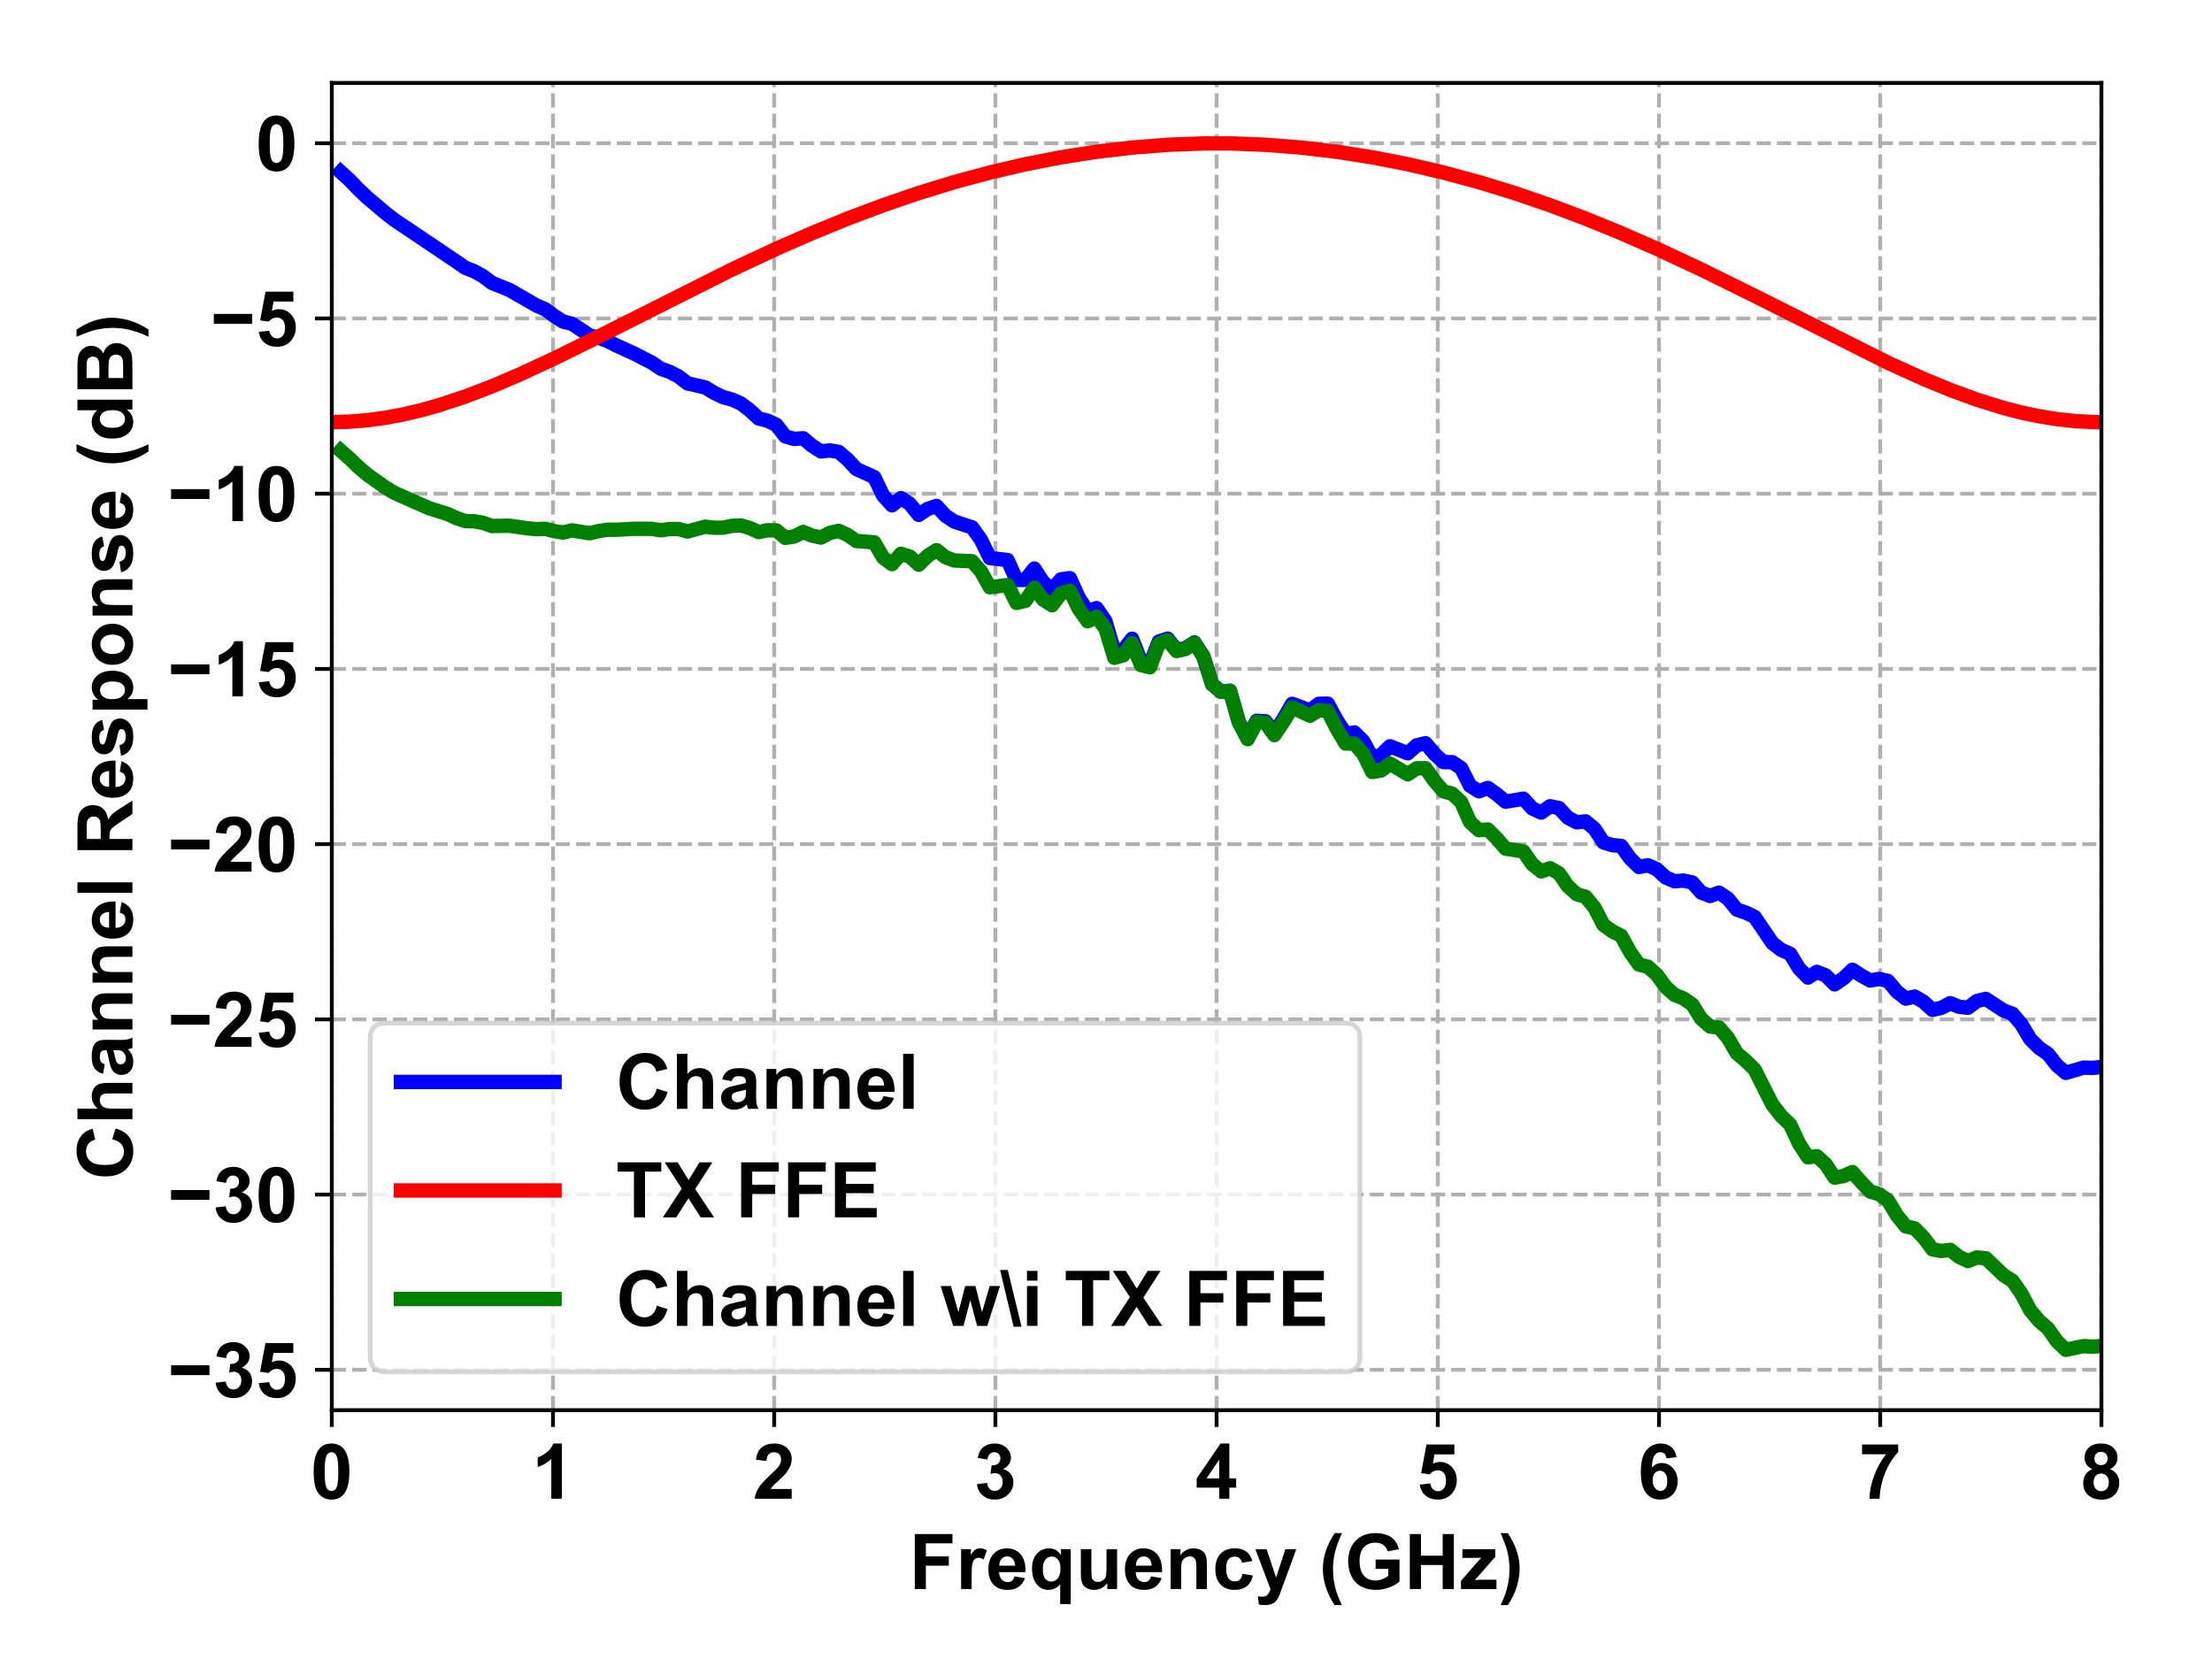 <?xml version="1.0" encoding="UTF-8" standalone="no"?>
<svg
   width="460.8pt"
   height="345.6pt"
   viewBox="0 0 460.8 345.6"
   version="1.1"
   id="svg182"
   sodipodi:docname="plot_ac_ffe.svg"
   inkscape:version="1.3 (0e150ed6c4, 2023-07-21)"
   xmlns:inkscape="http://www.inkscape.org/namespaces/inkscape"
   xmlns:sodipodi="http://sodipodi.sourceforge.net/DTD/sodipodi-0.dtd"
   xmlns:xlink="http://www.w3.org/1999/xlink"
   xmlns="http://www.w3.org/2000/svg"
   xmlns:svg="http://www.w3.org/2000/svg">
  <rect x="0" y="0" width="460.8" height="345.6" fill="#333333" stroke="none"/>
  <sodipodi:namedview
     id="namedview182"
     pagecolor="#ffffff"
     bordercolor="#000000"
     borderopacity="0.25"
     inkscape:showpageshadow="2"
     inkscape:pageopacity="0.0"
     inkscape:pagecheckerboard="0"
     inkscape:deskcolor="#d1d1d1"
     inkscape:document-units="pt"
     inkscape:zoom="1.7643229"
     inkscape:cx="307.20001"
     inkscape:cy="230.4"
     inkscape:window-width="1920"
     inkscape:window-height="1009"
     inkscape:window-x="3832"
     inkscape:window-y="-8"
     inkscape:window-maximized="1"
     inkscape:current-layer="svg182" />
  <defs
     id="defs66">
    <g
       id="g46">
      <g
         id="glyph-0-0">
        <path
           d="M 4.383 -11.504 C 5.488 -11.504 6.352 -11.105 6.992 -10.32 C 7.727 -9.375 8.113 -7.824 8.113 -5.648 C 8.113 -3.473 7.727 -1.922 6.992 -0.977 C 6.352 -0.207 5.488 0.176 4.383 0.176 C 3.266 0.176 2.367 -0.238 1.695 -1.09 C 1.008 -1.938 0.672 -3.457 0.672 -5.664 C 0.672 -7.824 1.039 -9.375 1.793 -10.336 C 2.398 -11.105 3.266 -11.504 4.383 -11.504 Z M 4.383 -9.68 C 4.129 -9.68 3.887 -9.586 3.68 -9.426 C 3.457 -9.246 3.297 -8.945 3.199 -8.512 C 3.039 -7.938 2.977 -6.992 2.977 -5.648 C 2.977 -4.305 3.039 -3.375 3.168 -2.879 C 3.297 -2.367 3.473 -2.031 3.68 -1.871 C 3.887 -1.711 4.129 -1.633 4.383 -1.633 C 4.641 -1.633 4.879 -1.711 5.09 -1.871 C 5.297 -2.031 5.457 -2.336 5.586 -2.785 C 5.727 -3.344 5.809 -4.305 5.809 -5.648 C 5.809 -6.992 5.727 -7.902 5.602 -8.414 C 5.473 -8.91 5.297 -9.246 5.09 -9.426 C 4.879 -9.586 4.641 -9.68 4.383 -9.68 Z M 4.383 -9.68 "
           id="path1" />
      </g>
      <g
         id="glyph-0-1">
        <path
           d="M 6.305 0 L 4.098 0 L 4.098 -8.273 C 3.297 -7.52 2.352 -6.961 1.266 -6.609 L 1.266 -8.609 C 1.84 -8.785 2.465 -9.137 3.137 -9.664 C 3.809 -10.176 4.258 -10.801 4.512 -11.504 L 6.305 -11.504 Z M 6.305 0 "
           id="path2" />
      </g>
      <g
         id="glyph-0-2">
        <path
           d="M 8.098 -2.031 L 8.098 0 L 0.398 0 C 0.48 -0.77 0.734 -1.488 1.152 -2.191 C 1.566 -2.879 2.383 -3.793 3.617 -4.945 C 4.609 -5.855 5.215 -6.48 5.441 -6.816 C 5.727 -7.266 5.887 -7.711 5.887 -8.16 C 5.887 -8.641 5.742 -9.023 5.488 -9.281 C 5.23 -9.535 4.863 -9.68 4.398 -9.68 C 3.938 -9.68 3.566 -9.535 3.312 -9.266 C 3.039 -8.977 2.879 -8.527 2.848 -7.887 L 0.656 -8.113 C 0.785 -9.312 1.184 -10.176 1.871 -10.703 C 2.559 -11.23 3.426 -11.504 4.465 -11.504 C 5.586 -11.504 6.48 -11.184 7.121 -10.574 C 7.762 -9.969 8.098 -9.215 8.098 -8.32 C 8.098 -7.793 8 -7.297 7.809 -6.832 C 7.617 -6.367 7.328 -5.887 6.945 -5.375 C 6.672 -5.023 6.191 -4.543 5.504 -3.902 C 4.801 -3.266 4.367 -2.848 4.176 -2.641 C 3.984 -2.434 3.84 -2.223 3.727 -2.031 Z M 8.098 -2.031 "
           id="path3" />
      </g>
      <g
         id="glyph-0-3">
        <path
           d="M 0.609 -3.039 L 2.719 -3.297 C 2.785 -2.754 2.977 -2.336 3.266 -2.047 C 3.551 -1.762 3.922 -1.633 4.352 -1.633 C 4.801 -1.633 5.168 -1.793 5.488 -2.145 C 5.809 -2.48 5.969 -2.945 5.969 -3.535 C 5.969 -4.078 5.809 -4.512 5.52 -4.832 C 5.215 -5.152 4.848 -5.328 4.434 -5.328 C 4.145 -5.328 3.809 -5.266 3.426 -5.168 L 3.664 -6.961 C 4.258 -6.93 4.703 -7.055 5.023 -7.328 C 5.328 -7.602 5.488 -7.969 5.488 -8.434 C 5.488 -8.816 5.359 -9.121 5.137 -9.344 C 4.91 -9.566 4.609 -9.695 4.223 -9.695 C 3.84 -9.695 3.52 -9.551 3.266 -9.297 C 3.008 -9.039 2.848 -8.656 2.785 -8.16 L 0.77 -8.512 C 0.895 -9.199 1.105 -9.742 1.391 -10.16 C 1.68 -10.574 2.062 -10.895 2.574 -11.137 C 3.09 -11.375 3.664 -11.504 4.305 -11.504 C 5.375 -11.504 6.238 -11.152 6.895 -10.465 C 7.426 -9.902 7.695 -9.266 7.695 -8.559 C 7.695 -7.551 7.137 -6.754 6.047 -6.16 C 6.688 -6.016 7.215 -5.695 7.617 -5.215 C 8 -4.719 8.207 -4.129 8.207 -3.441 C 8.207 -2.434 7.84 -1.586 7.105 -0.879 C 6.367 -0.176 5.457 0.176 4.367 0.176 C 3.328 0.176 2.465 -0.113 1.793 -0.703 C 1.105 -1.297 0.703 -2.078 0.609 -3.039 Z M 0.609 -3.039 "
           id="path4" />
      </g>
      <g
         id="glyph-0-4">
        <path
           d="M 4.992 0 L 4.992 -2.305 L 0.305 -2.305 L 0.305 -4.223 L 5.266 -11.504 L 7.105 -11.504 L 7.105 -4.238 L 8.527 -4.238 L 8.527 -2.305 L 7.105 -2.305 L 7.105 0 Z M 4.992 -4.238 L 4.992 -8.145 L 2.352 -4.238 Z M 4.992 -4.238 "
           id="path5" />
      </g>
      <g
         id="glyph-0-5">
        <path
           d="M 0.703 -2.945 L 2.895 -3.168 C 2.961 -2.672 3.137 -2.289 3.457 -2 C 3.762 -1.711 4.113 -1.566 4.512 -1.566 C 4.961 -1.566 5.359 -1.742 5.68 -2.113 C 6 -2.48 6.16 -3.039 6.16 -3.809 C 6.16 -4.512 6 -5.039 5.68 -5.391 C 5.359 -5.742 4.961 -5.922 4.449 -5.922 C 3.809 -5.922 3.246 -5.633 2.754 -5.07 L 0.977 -5.328 L 2.098 -11.297 L 7.902 -11.297 L 7.902 -9.246 L 3.762 -9.246 L 3.426 -7.297 C 3.902 -7.535 4.414 -7.664 4.93 -7.664 C 5.887 -7.664 6.719 -7.297 7.391 -6.594 C 8.062 -5.887 8.414 -4.961 8.414 -3.84 C 8.414 -2.895 8.145 -2.062 7.602 -1.328 C 6.848 -0.32 5.809 0.176 4.496 0.176 C 3.441 0.176 2.574 -0.098 1.902 -0.656 C 1.23 -1.215 0.832 -1.984 0.703 -2.945 Z M 0.703 -2.945 "
           id="path6" />
      </g>
      <g
         id="glyph-0-6">
        <path
           d="M 8.113 -8.656 L 6 -8.414 C 5.938 -8.848 5.809 -9.168 5.586 -9.375 C 5.359 -9.586 5.09 -9.695 4.734 -9.695 C 4.258 -9.695 3.871 -9.488 3.551 -9.07 C 3.23 -8.656 3.023 -7.777 2.961 -6.465 C 3.504 -7.105 4.176 -7.441 4.992 -7.441 C 5.902 -7.441 6.688 -7.09 7.344 -6.383 C 8 -5.68 8.336 -4.785 8.336 -3.68 C 8.336 -2.512 7.984 -1.586 7.297 -0.879 C 6.609 -0.176 5.727 0.176 4.656 0.176 C 3.488 0.176 2.527 -0.258 1.793 -1.152 C 1.039 -2.047 0.672 -3.52 0.672 -5.566 C 0.672 -7.664 1.055 -9.184 1.84 -10.113 C 2.609 -11.039 3.617 -11.504 4.863 -11.504 C 5.727 -11.504 6.449 -11.246 7.023 -10.77 C 7.602 -10.273 7.953 -9.566 8.113 -8.656 Z M 3.137 -3.855 C 3.137 -3.137 3.297 -2.594 3.633 -2.207 C 3.953 -1.824 4.336 -1.633 4.754 -1.633 C 5.152 -1.633 5.488 -1.777 5.762 -2.098 C 6.031 -2.414 6.176 -2.93 6.176 -3.664 C 6.176 -4.398 6.031 -4.945 5.742 -5.297 C 5.457 -5.648 5.09 -5.824 4.656 -5.824 C 4.223 -5.824 3.855 -5.648 3.566 -5.328 C 3.281 -4.992 3.137 -4.496 3.137 -3.855 Z M 3.137 -3.855 "
           id="path7" />
      </g>
      <g
         id="glyph-0-7">
        <path
           d="M 0.672 -9.266 L 0.672 -11.297 L 8.191 -11.297 L 8.191 -9.695 C 7.566 -9.09 6.93 -8.207 6.289 -7.07 C 5.648 -5.922 5.152 -4.719 4.832 -3.441 C 4.496 -2.16 4.336 -1.008 4.336 0 L 2.223 0 C 2.258 -1.566 2.574 -3.184 3.199 -4.832 C 3.809 -6.48 4.641 -7.953 5.664 -9.266 Z M 0.672 -9.266 "
           id="path8" />
      </g>
      <g
         id="glyph-0-8">
        <path
           d="M 2.559 -6.176 C 1.984 -6.414 1.586 -6.754 1.328 -7.168 C 1.07 -7.586 0.945 -8.031 0.945 -8.543 C 0.945 -9.391 1.23 -10.098 1.824 -10.656 C 2.414 -11.215 3.266 -11.504 4.367 -11.504 C 5.457 -11.504 6.289 -11.215 6.895 -10.656 C 7.504 -10.098 7.809 -9.391 7.809 -8.543 C 7.809 -8 7.664 -7.535 7.391 -7.121 C 7.121 -6.703 6.734 -6.398 6.238 -6.176 C 6.863 -5.922 7.344 -5.535 7.68 -5.055 C 8 -4.574 8.176 -4 8.176 -3.359 C 8.176 -2.305 7.84 -1.441 7.168 -0.785 C 6.496 -0.129 5.602 0.191 4.48 0.191 C 3.426 0.191 2.559 -0.078 1.871 -0.625 C 1.055 -1.266 0.656 -2.145 0.656 -3.281 C 0.656 -3.887 0.801 -4.465 1.105 -4.977 C 1.406 -5.488 1.887 -5.887 2.559 -6.176 Z M 3.008 -8.383 C 3.008 -7.938 3.121 -7.602 3.375 -7.359 C 3.633 -7.121 3.969 -7.008 4.383 -7.008 C 4.801 -7.008 5.121 -7.121 5.375 -7.375 C 5.617 -7.617 5.742 -7.953 5.742 -8.398 C 5.742 -8.801 5.617 -9.121 5.375 -9.375 C 5.121 -9.633 4.801 -9.762 4.398 -9.762 C 3.969 -9.762 3.633 -9.633 3.375 -9.375 C 3.121 -9.121 3.008 -8.801 3.008 -8.383 Z M 2.816 -3.488 C 2.816 -2.879 2.961 -2.398 3.281 -2.062 C 3.586 -1.727 3.969 -1.566 4.434 -1.566 C 4.879 -1.566 5.266 -1.727 5.551 -2.047 C 5.84 -2.367 6 -2.848 6 -3.457 C 6 -4 5.84 -4.434 5.551 -4.754 C 5.246 -5.07 4.863 -5.246 4.398 -5.246 C 3.855 -5.246 3.457 -5.055 3.199 -4.688 C 2.945 -4.305 2.816 -3.902 2.816 -3.488 Z M 2.816 -3.488 "
           id="path9" />
      </g>
      <g
         id="glyph-0-9">
        <path
           d="M 1.184 0 L 1.184 -11.457 L 9.023 -11.457 L 9.023 -9.52 L 3.488 -9.52 L 3.488 -6.801 L 8.273 -6.801 L 8.273 -4.863 L 3.488 -4.863 L 3.488 0 Z M 1.184 0 "
           id="path10" />
      </g>
      <g
         id="glyph-0-10">
        <path
           d="M 3.246 0 L 1.055 0 L 1.055 -8.305 L 3.09 -8.305 L 3.09 -7.121 C 3.441 -7.664 3.742 -8.031 4.031 -8.207 C 4.305 -8.383 4.625 -8.48 4.992 -8.48 C 5.473 -8.48 5.953 -8.336 6.434 -8.062 L 5.742 -6.16 C 5.375 -6.383 5.039 -6.512 4.719 -6.512 C 4.398 -6.512 4.145 -6.414 3.938 -6.258 C 3.711 -6.078 3.551 -5.777 3.426 -5.328 C 3.297 -4.879 3.246 -3.969 3.246 -2.559 Z M 3.246 0 "
           id="path11" />
      </g>
      <g
         id="glyph-0-11">
        <path
           d="M 5.953 -2.641 L 8.145 -2.273 C 7.855 -1.473 7.406 -0.863 6.801 -0.449 C 6.191 -0.031 5.441 0.176 4.527 0.176 C 3.09 0.176 2.016 -0.289 1.328 -1.23 C 0.785 -1.969 0.512 -2.93 0.512 -4.078 C 0.512 -5.457 0.863 -6.527 1.586 -7.312 C 2.305 -8.078 3.215 -8.48 4.32 -8.48 C 5.535 -8.48 6.512 -8.062 7.23 -7.246 C 7.938 -6.434 8.289 -5.184 8.258 -3.52 L 2.754 -3.52 C 2.77 -2.863 2.945 -2.352 3.281 -2 C 3.617 -1.633 4.047 -1.457 4.559 -1.457 C 4.895 -1.457 5.184 -1.535 5.426 -1.727 C 5.648 -1.922 5.824 -2.223 5.953 -2.641 Z M 6.078 -4.863 C 6.047 -5.488 5.887 -5.969 5.586 -6.305 C 5.266 -6.625 4.895 -6.801 4.449 -6.801 C 3.969 -6.801 3.566 -6.625 3.246 -6.273 C 2.93 -5.922 2.785 -5.457 2.801 -4.863 Z M 6.078 -4.863 "
           id="path12" />
      </g>
      <g
         id="glyph-0-12">
        <path
           d="M 6.574 3.137 L 6.574 -1.008 C 6.289 -0.641 5.922 -0.352 5.504 -0.145 C 5.07 0.062 4.609 0.176 4.113 0.176 C 3.168 0.176 2.398 -0.176 1.793 -0.879 C 1.055 -1.695 0.703 -2.816 0.703 -4.238 C 0.703 -5.566 1.039 -6.609 1.711 -7.359 C 2.383 -8.098 3.23 -8.48 4.238 -8.48 C 4.785 -8.48 5.246 -8.352 5.664 -8.129 C 6.062 -7.887 6.414 -7.535 6.734 -7.07 L 6.734 -8.305 L 8.77 -8.305 L 8.77 3.137 Z M 6.641 -4.258 C 6.641 -5.09 6.465 -5.727 6.113 -6.145 C 5.762 -6.559 5.328 -6.77 4.816 -6.77 C 4.273 -6.77 3.84 -6.543 3.488 -6.129 C 3.137 -5.711 2.961 -5.039 2.961 -4.129 C 2.961 -3.199 3.121 -2.543 3.473 -2.145 C 3.809 -1.742 4.223 -1.551 4.734 -1.551 C 5.246 -1.551 5.68 -1.777 6.062 -2.223 C 6.449 -2.672 6.641 -3.359 6.641 -4.258 Z M 6.641 -4.258 "
           id="path13" />
      </g>
      <g
         id="glyph-0-13">
        <path
           d="M 6.609 0 L 6.609 -1.246 C 6.305 -0.801 5.902 -0.449 5.406 -0.191 C 4.91 0.047 4.398 0.176 3.855 0.176 C 3.297 0.176 2.801 0.047 2.352 -0.176 C 1.902 -0.414 1.586 -0.754 1.391 -1.199 C 1.199 -1.648 1.105 -2.258 1.105 -3.039 L 1.105 -8.305 L 3.297 -8.305 L 3.297 -4.48 C 3.297 -3.312 3.328 -2.594 3.406 -2.336 C 3.488 -2.078 3.633 -1.871 3.855 -1.711 C 4.062 -1.551 4.336 -1.488 4.672 -1.488 C 5.039 -1.488 5.375 -1.586 5.68 -1.793 C 5.969 -1.984 6.176 -2.238 6.289 -2.543 C 6.383 -2.848 6.449 -3.602 6.449 -4.801 L 6.449 -8.305 L 8.656 -8.305 L 8.656 0 Z M 6.609 0 "
           id="path14" />
      </g>
      <g
         id="glyph-0-14">
        <path
           d="M 8.688 0 L 6.496 0 L 6.496 -4.238 C 6.496 -5.137 6.449 -5.711 6.352 -5.969 C 6.258 -6.223 6.113 -6.434 5.902 -6.574 C 5.68 -6.719 5.426 -6.801 5.137 -6.801 C 4.754 -6.801 4.414 -6.688 4.113 -6.48 C 3.809 -6.273 3.602 -6 3.488 -5.664 C 3.375 -5.312 3.328 -4.688 3.328 -3.762 L 3.328 0 L 1.137 0 L 1.137 -8.305 L 3.168 -8.305 L 3.168 -7.07 C 3.887 -8 4.801 -8.48 5.902 -8.48 C 6.383 -8.48 6.832 -8.383 7.23 -8.223 C 7.633 -8.047 7.938 -7.824 8.145 -7.551 C 8.336 -7.281 8.48 -6.977 8.559 -6.625 C 8.641 -6.273 8.688 -5.793 8.688 -5.152 Z M 8.688 0 "
           id="path15" />
      </g>
      <g
         id="glyph-0-15">
        <path
           d="M 8.383 -5.84 L 6.223 -5.457 C 6.145 -5.871 5.969 -6.191 5.711 -6.414 C 5.457 -6.641 5.121 -6.754 4.719 -6.754 C 4.176 -6.754 3.727 -6.559 3.406 -6.191 C 3.09 -5.809 2.93 -5.184 2.93 -4.305 C 2.93 -3.312 3.09 -2.609 3.426 -2.207 C 3.742 -1.793 4.191 -1.602 4.754 -1.602 C 5.168 -1.602 5.504 -1.711 5.777 -1.953 C 6.031 -2.191 6.223 -2.609 6.336 -3.184 L 8.496 -2.816 C 8.273 -1.824 7.84 -1.07 7.199 -0.574 C 6.559 -0.062 5.711 0.176 4.656 0.176 C 3.441 0.176 2.465 -0.191 1.742 -0.961 C 1.023 -1.727 0.672 -2.785 0.672 -4.145 C 0.672 -5.504 1.023 -6.559 1.742 -7.328 C 2.465 -8.098 3.441 -8.48 4.688 -8.48 C 5.695 -8.48 6.496 -8.258 7.105 -7.824 C 7.695 -7.391 8.129 -6.734 8.383 -5.84 Z M 8.383 -5.84 "
           id="path16" />
      </g>
      <g
         id="glyph-0-16">
        <path
           d="M 0.113 -8.305 L 2.449 -8.305 L 4.434 -2.398 L 6.367 -8.305 L 8.641 -8.305 L 5.711 -0.32 L 5.184 1.121 C 4.992 1.602 4.801 1.969 4.625 2.223 C 4.449 2.48 4.258 2.688 4.031 2.848 C 3.809 3.008 3.52 3.121 3.199 3.215 C 2.863 3.297 2.496 3.344 2.078 3.344 C 1.648 3.344 1.23 3.297 0.832 3.215 L 0.641 1.504 C 0.977 1.566 1.281 1.602 1.566 1.602 C 2.078 1.602 2.449 1.441 2.703 1.152 C 2.945 0.848 3.137 0.465 3.266 0 Z M 0.113 -8.305 "
           id="path17" />
      </g>
      <g
         id="glyph-0-17" />
      <g
         id="glyph-0-18">
        <path
           d="M 4.785 3.344 L 3.281 3.344 C 2.48 2.145 1.871 0.895 1.457 -0.383 C 1.039 -1.68 0.832 -2.93 0.832 -4.145 C 0.832 -5.648 1.09 -7.07 1.617 -8.414 C 2.062 -9.586 2.625 -10.656 3.312 -11.648 L 4.816 -11.648 C 4.098 -10.062 3.602 -8.719 3.344 -7.617 C 3.07 -6.512 2.945 -5.344 2.945 -4.098 C 2.945 -3.23 3.008 -2.367 3.168 -1.473 C 3.328 -0.574 3.535 0.258 3.824 1.055 C 4 1.586 4.32 2.352 4.785 3.344 Z M 4.785 3.344 "
           id="path18" />
      </g>
      <g
         id="glyph-0-19">
        <path
           d="M 6.496 -4.207 L 6.496 -6.145 L 11.473 -6.145 L 11.473 -1.586 C 10.992 -1.105 10.289 -0.703 9.375 -0.352 C 8.449 0 7.52 0.176 6.574 0.176 C 5.375 0.176 4.336 -0.062 3.441 -0.559 C 2.543 -1.055 1.887 -1.777 1.441 -2.703 C 0.992 -3.633 0.77 -4.656 0.77 -5.762 C 0.77 -6.945 1.008 -8.016 1.52 -8.945 C 2.016 -9.871 2.754 -10.574 3.711 -11.07 C 4.449 -11.457 5.359 -11.648 6.449 -11.648 C 7.871 -11.648 8.992 -11.344 9.793 -10.754 C 10.594 -10.145 11.105 -9.328 11.328 -8.289 L 9.023 -7.855 C 8.863 -8.398 8.559 -8.848 8.113 -9.168 C 7.664 -9.488 7.121 -9.664 6.449 -9.664 C 5.441 -9.664 4.641 -9.344 4.047 -8.703 C 3.441 -8.062 3.152 -7.105 3.152 -5.855 C 3.152 -4.496 3.441 -3.473 4.047 -2.801 C 4.656 -2.113 5.441 -1.777 6.434 -1.777 C 6.91 -1.777 7.391 -1.871 7.887 -2.062 C 8.367 -2.258 8.785 -2.48 9.137 -2.754 L 9.137 -4.207 Z M 6.496 -4.207 "
           id="path19" />
      </g>
      <g
         id="glyph-0-20">
        <path
           d="M 1.168 0 L 1.168 -11.457 L 3.488 -11.457 L 3.488 -6.945 L 8.016 -6.945 L 8.016 -11.457 L 10.336 -11.457 L 10.336 0 L 8.016 0 L 8.016 -5.008 L 3.488 -5.008 L 3.488 0 Z M 1.168 0 "
           id="path20" />
      </g>
      <g
         id="glyph-0-21">
        <path
           d="M 0.273 0 L 0.273 -1.711 L 3.375 -5.281 C 3.887 -5.855 4.258 -6.273 4.512 -6.527 C 4.258 -6.496 3.922 -6.496 3.504 -6.496 L 0.574 -6.48 L 0.574 -8.305 L 7.426 -8.305 L 7.426 -6.734 L 4.258 -3.09 L 3.137 -1.871 C 3.742 -1.902 4.113 -1.938 4.273 -1.938 L 7.664 -1.938 L 7.664 0 Z M 0.273 0 "
           id="path21" />
      </g>
      <g
         id="glyph-0-22">
        <path
           d="M 0.543 3.344 C 0.961 2.414 1.266 1.711 1.441 1.215 C 1.617 0.719 1.777 0.16 1.938 -0.48 C 2.098 -1.121 2.207 -1.727 2.273 -2.305 C 2.336 -2.879 2.383 -3.488 2.383 -4.098 C 2.383 -5.344 2.238 -6.512 1.984 -7.617 C 1.727 -8.719 1.23 -10.062 0.527 -11.648 L 2.016 -11.648 C 2.801 -10.527 3.406 -9.328 3.84 -8.078 C 4.273 -6.832 4.496 -5.551 4.496 -4.273 C 4.496 -3.184 4.32 -2.016 3.984 -0.77 C 3.586 0.609 2.945 1.984 2.047 3.344 Z M 0.543 3.344 "
           id="path22" />
      </g>
      <g
         id="glyph-0-23">
        <path
           d="M 8.496 -4.207 L 10.734 -3.504 C 10.383 -2.258 9.824 -1.328 9.023 -0.719 C 8.223 -0.113 7.199 0.176 5.984 0.176 C 4.449 0.176 3.199 -0.336 2.223 -1.375 C 1.23 -2.398 0.754 -3.824 0.754 -5.633 C 0.754 -7.52 1.23 -9.008 2.223 -10.062 C 3.215 -11.121 4.512 -11.648 6.113 -11.648 C 7.52 -11.648 8.656 -11.23 9.535 -10.398 C 10.047 -9.902 10.449 -9.199 10.703 -8.305 L 8.414 -7.742 C 8.273 -8.336 7.984 -8.801 7.566 -9.152 C 7.137 -9.488 6.609 -9.664 6 -9.664 C 5.137 -9.664 4.449 -9.359 3.922 -8.754 C 3.391 -8.145 3.137 -7.152 3.137 -5.793 C 3.137 -4.352 3.391 -3.312 3.922 -2.703 C 4.434 -2.078 5.121 -1.777 5.953 -1.777 C 6.559 -1.777 7.09 -1.969 7.535 -2.367 C 7.984 -2.754 8.305 -3.375 8.496 -4.207 Z M 8.496 -4.207 "
           id="path23" />
      </g>
      <g
         id="glyph-0-24">
        <path
           d="M 3.328 -11.457 L 3.328 -7.246 C 4.031 -8.062 4.879 -8.48 5.871 -8.48 C 6.383 -8.48 6.832 -8.383 7.246 -8.191 C 7.648 -8 7.953 -7.762 8.16 -7.473 C 8.352 -7.184 8.496 -6.863 8.574 -6.512 C 8.641 -6.16 8.688 -5.602 8.688 -4.863 L 8.688 0 L 6.496 0 L 6.496 -4.383 C 6.496 -5.246 6.449 -5.793 6.367 -6.031 C 6.289 -6.258 6.145 -6.449 5.938 -6.594 C 5.711 -6.719 5.457 -6.801 5.137 -6.801 C 4.77 -6.801 4.449 -6.703 4.16 -6.527 C 3.871 -6.352 3.648 -6.078 3.52 -5.727 C 3.391 -5.375 3.328 -4.848 3.328 -4.16 L 3.328 0 L 1.137 0 L 1.137 -11.457 Z M 3.328 -11.457 "
           id="path24" />
      </g>
      <g
         id="glyph-0-25">
        <path
           d="M 2.785 -5.762 L 0.801 -6.129 C 1.023 -6.93 1.406 -7.52 1.953 -7.902 C 2.496 -8.289 3.297 -8.48 4.383 -8.48 C 5.359 -8.48 6.098 -8.352 6.574 -8.129 C 7.055 -7.902 7.391 -7.602 7.586 -7.246 C 7.777 -6.895 7.887 -6.238 7.887 -5.297 L 7.855 -2.719 C 7.855 -1.984 7.887 -1.457 7.953 -1.105 C 8.016 -0.754 8.16 -0.383 8.352 0 L 6.191 0 C 6.129 -0.145 6.047 -0.367 5.984 -0.656 C 5.938 -0.785 5.902 -0.863 5.902 -0.91 C 5.52 -0.527 5.105 -0.258 4.688 -0.078 C 4.258 0.078 3.809 0.176 3.328 0.176 C 2.465 0.176 1.793 -0.047 1.312 -0.512 C 0.816 -0.961 0.574 -1.551 0.574 -2.273 C 0.574 -2.734 0.688 -3.152 0.91 -3.52 C 1.137 -3.871 1.441 -4.16 1.84 -4.352 C 2.238 -4.543 2.832 -4.719 3.602 -4.879 C 4.625 -5.07 5.328 -5.246 5.727 -5.406 L 5.727 -5.633 C 5.727 -6.047 5.617 -6.352 5.406 -6.527 C 5.199 -6.703 4.816 -6.801 4.238 -6.801 C 3.84 -6.801 3.535 -6.719 3.312 -6.559 C 3.09 -6.398 2.91 -6.145 2.785 -5.762 Z M 5.727 -3.984 C 5.441 -3.887 4.992 -3.777 4.383 -3.648 C 3.777 -3.52 3.375 -3.391 3.199 -3.266 C 2.91 -3.055 2.77 -2.801 2.77 -2.496 C 2.77 -2.176 2.879 -1.922 3.105 -1.695 C 3.328 -1.473 3.633 -1.359 3.984 -1.359 C 4.367 -1.359 4.754 -1.488 5.121 -1.742 C 5.375 -1.938 5.551 -2.191 5.648 -2.48 C 5.695 -2.656 5.727 -3.008 5.727 -3.551 Z M 5.727 -3.984 "
           id="path25" />
      </g>
      <g
         id="glyph-0-26">
        <path
           d="M 1.152 0 L 1.152 -11.457 L 3.344 -11.457 L 3.344 0 Z M 1.152 0 "
           id="path26" />
      </g>
      <g
         id="glyph-0-27">
        <path
           d="M 3.742 0 L 3.742 -9.52 L 0.336 -9.52 L 0.336 -11.457 L 9.441 -11.457 L 9.441 -9.52 L 6.047 -9.52 L 6.047 0 Z M 3.742 0 "
           id="path27" />
      </g>
      <g
         id="glyph-0-28">
        <path
           d="M 0 0 L 3.922 -5.984 L 0.367 -11.457 L 3.07 -11.457 L 5.359 -7.777 L 7.617 -11.457 L 10.305 -11.457 L 6.734 -5.887 L 10.656 0 L 7.855 0 L 5.328 -3.969 L 2.77 0 Z M 0 0 "
           id="path28" />
      </g>
      <g
         id="glyph-0-29">
        <path
           d="M 1.168 0 L 1.168 -11.457 L 9.664 -11.457 L 9.664 -9.52 L 3.473 -9.52 L 3.473 -6.977 L 9.23 -6.977 L 9.23 -5.039 L 3.473 -5.039 L 3.473 -1.938 L 9.871 -1.938 L 9.871 0 Z M 1.168 0 "
           id="path29" />
      </g>
      <g
         id="glyph-0-30">
        <path
           d="M 2.688 0 L 0.062 -8.305 L 2.207 -8.305 L 3.762 -2.863 L 5.184 -8.305 L 7.312 -8.305 L 8.688 -2.863 L 10.273 -8.305 L 12.434 -8.305 L 9.777 0 L 7.664 0 L 6.238 -5.328 L 4.832 0 Z M 2.688 0 "
           id="path30" />
      </g>
      <g
         id="glyph-0-31">
        <path
           d="M 0 -11.648 L 1.602 -11.648 L 4.465 0.176 L 2.816 0.176 Z M 0 -11.648 "
           id="path31" />
      </g>
      <g
         id="glyph-0-32">
        <path
           d="M 1.152 -9.426 L 1.152 -11.457 L 3.344 -11.457 L 3.344 -9.426 Z M 1.152 0 L 1.152 -8.305 L 3.344 -8.305 L 3.344 0 Z M 1.152 0 "
           id="path32" />
      </g>
      <g
         id="glyph-1-0">
        <path
           d="M -4.207 -8.496 L -3.504 -10.734 C -2.258 -10.383 -1.328 -9.824 -0.719 -9.023 C -0.113 -8.223 0.176 -7.199 0.176 -5.984 C 0.176 -4.449 -0.336 -3.199 -1.375 -2.223 C -2.398 -1.23 -3.824 -0.754 -5.633 -0.754 C -7.52 -0.754 -9.008 -1.23 -10.062 -2.223 C -11.121 -3.215 -11.648 -4.512 -11.648 -6.113 C -11.648 -7.52 -11.23 -8.656 -10.398 -9.535 C -9.902 -10.047 -9.199 -10.449 -8.305 -10.703 L -7.742 -8.414 C -8.336 -8.273 -8.801 -7.984 -9.152 -7.566 C -9.488 -7.137 -9.664 -6.609 -9.664 -6 C -9.664 -5.137 -9.359 -4.449 -8.754 -3.922 C -8.145 -3.391 -7.152 -3.137 -5.793 -3.137 C -4.352 -3.137 -3.312 -3.391 -2.703 -3.922 C -2.078 -4.434 -1.777 -5.121 -1.777 -5.953 C -1.777 -6.559 -1.969 -7.09 -2.367 -7.535 C -2.754 -7.984 -3.375 -8.305 -4.207 -8.496 Z M -4.207 -8.496 "
           id="path33" />
      </g>
      <g
         id="glyph-1-1">
        <path
           d="M -11.457 -3.328 L -7.246 -3.328 C -8.062 -4.031 -8.48 -4.879 -8.48 -5.871 C -8.48 -6.383 -8.383 -6.832 -8.191 -7.246 C -8 -7.648 -7.762 -7.953 -7.473 -8.16 C -7.184 -8.352 -6.863 -8.496 -6.512 -8.574 C -6.16 -8.641 -5.602 -8.688 -4.863 -8.688 L 0 -8.688 L 0 -6.496 L -4.383 -6.496 C -5.246 -6.496 -5.793 -6.449 -6.031 -6.367 C -6.258 -6.289 -6.449 -6.145 -6.594 -5.938 C -6.719 -5.711 -6.801 -5.457 -6.801 -5.137 C -6.801 -4.77 -6.703 -4.449 -6.527 -4.16 C -6.352 -3.871 -6.078 -3.648 -5.727 -3.52 C -5.375 -3.391 -4.848 -3.328 -4.16 -3.328 L 0 -3.328 L 0 -1.137 L -11.457 -1.137 Z M -11.457 -3.328 "
           id="path34" />
      </g>
      <g
         id="glyph-1-2">
        <path
           d="M -5.762 -2.785 L -6.129 -0.801 C -6.93 -1.023 -7.52 -1.406 -7.902 -1.953 C -8.289 -2.496 -8.48 -3.297 -8.48 -4.383 C -8.48 -5.359 -8.352 -6.098 -8.129 -6.574 C -7.902 -7.055 -7.602 -7.391 -7.246 -7.586 C -6.895 -7.777 -6.238 -7.887 -5.297 -7.887 L -2.719 -7.855 C -1.984 -7.855 -1.457 -7.887 -1.105 -7.953 C -0.754 -8.016 -0.383 -8.16 0 -8.352 L 0 -6.191 C -0.145 -6.129 -0.367 -6.047 -0.656 -5.984 C -0.785 -5.938 -0.863 -5.902 -0.91 -5.902 C -0.527 -5.52 -0.258 -5.105 -0.078 -4.688 C 0.078 -4.258 0.176 -3.809 0.176 -3.328 C 0.176 -2.465 -0.047 -1.793 -0.512 -1.312 C -0.961 -0.816 -1.551 -0.574 -2.273 -0.574 C -2.734 -0.574 -3.152 -0.688 -3.52 -0.91 C -3.871 -1.137 -4.16 -1.441 -4.352 -1.84 C -4.543 -2.238 -4.719 -2.832 -4.879 -3.602 C -5.07 -4.625 -5.246 -5.328 -5.406 -5.727 L -5.633 -5.727 C -6.047 -5.727 -6.352 -5.617 -6.527 -5.406 C -6.703 -5.199 -6.801 -4.816 -6.801 -4.238 C -6.801 -3.84 -6.719 -3.535 -6.559 -3.312 C -6.398 -3.09 -6.145 -2.91 -5.762 -2.785 Z M -3.984 -5.727 C -3.887 -5.441 -3.777 -4.992 -3.648 -4.383 C -3.52 -3.777 -3.391 -3.375 -3.266 -3.199 C -3.055 -2.91 -2.801 -2.77 -2.496 -2.77 C -2.176 -2.77 -1.922 -2.879 -1.695 -3.105 C -1.473 -3.328 -1.359 -3.633 -1.359 -3.984 C -1.359 -4.367 -1.488 -4.754 -1.742 -5.121 C -1.938 -5.375 -2.191 -5.551 -2.48 -5.648 C -2.656 -5.695 -3.008 -5.727 -3.551 -5.727 Z M -3.984 -5.727 "
           id="path35" />
      </g>
      <g
         id="glyph-1-3">
        <path
           d="M 0 -8.688 L 0 -6.496 L -4.238 -6.496 C -5.137 -6.496 -5.711 -6.449 -5.969 -6.352 C -6.223 -6.258 -6.434 -6.113 -6.574 -5.902 C -6.719 -5.68 -6.801 -5.426 -6.801 -5.137 C -6.801 -4.754 -6.688 -4.414 -6.48 -4.113 C -6.273 -3.809 -6 -3.602 -5.664 -3.488 C -5.312 -3.375 -4.688 -3.328 -3.762 -3.328 L 0 -3.328 L 0 -1.137 L -8.305 -1.137 L -8.305 -3.168 L -7.07 -3.168 C -8 -3.887 -8.48 -4.801 -8.48 -5.902 C -8.48 -6.383 -8.383 -6.832 -8.223 -7.23 C -8.047 -7.633 -7.824 -7.938 -7.551 -8.145 C -7.281 -8.336 -6.977 -8.48 -6.625 -8.559 C -6.273 -8.641 -5.793 -8.688 -5.152 -8.688 Z M 0 -8.688 "
           id="path36" />
      </g>
      <g
         id="glyph-1-4">
        <path
           d="M -2.641 -5.953 L -2.273 -8.145 C -1.473 -7.855 -0.863 -7.406 -0.449 -6.801 C -0.031 -6.191 0.176 -5.441 0.176 -4.527 C 0.176 -3.09 -0.289 -2.016 -1.23 -1.328 C -1.969 -0.785 -2.93 -0.512 -4.078 -0.512 C -5.457 -0.512 -6.527 -0.863 -7.312 -1.586 C -8.078 -2.305 -8.48 -3.215 -8.48 -4.32 C -8.48 -5.535 -8.062 -6.512 -7.246 -7.23 C -6.434 -7.938 -5.184 -8.289 -3.52 -8.258 L -3.52 -2.754 C -2.863 -2.77 -2.352 -2.945 -2 -3.281 C -1.633 -3.617 -1.457 -4.047 -1.457 -4.559 C -1.457 -4.895 -1.535 -5.184 -1.727 -5.426 C -1.922 -5.648 -2.223 -5.824 -2.641 -5.953 Z M -4.863 -6.078 C -5.488 -6.047 -5.969 -5.887 -6.305 -5.586 C -6.625 -5.266 -6.801 -4.895 -6.801 -4.449 C -6.801 -3.969 -6.625 -3.566 -6.273 -3.246 C -5.922 -2.93 -5.457 -2.785 -4.863 -2.801 Z M -4.863 -6.078 "
           id="path37" />
      </g>
      <g
         id="glyph-1-5">
        <path
           d="M 0 -1.152 L -11.457 -1.152 L -11.457 -3.344 L 0 -3.344 Z M 0 -1.152 "
           id="path38" />
      </g>
      <g
         id="glyph-1-6" />
      <g
         id="glyph-1-7">
        <path
           d="M 0 -1.168 L -11.457 -1.168 L -11.457 -6.031 C -11.457 -7.246 -11.344 -8.145 -11.137 -8.703 C -10.93 -9.246 -10.559 -9.695 -10.047 -10.031 C -9.52 -10.367 -8.91 -10.543 -8.238 -10.543 C -7.375 -10.543 -6.672 -10.289 -6.113 -9.777 C -5.551 -9.266 -5.199 -8.512 -5.055 -7.52 C -4.77 -8.016 -4.449 -8.434 -4.098 -8.754 C -3.742 -9.07 -3.121 -9.52 -2.238 -10.062 L 0 -11.473 L 0 -8.703 L -2.496 -7.023 C -3.375 -6.434 -3.938 -6.031 -4.176 -5.809 C -4.398 -5.586 -4.559 -5.359 -4.656 -5.121 C -4.734 -4.863 -4.785 -4.48 -4.785 -3.953 L -4.785 -3.488 L 0 -3.488 Z M -6.609 -3.488 L -6.609 -5.199 C -6.609 -6.305 -6.656 -6.992 -6.754 -7.266 C -6.848 -7.535 -7.008 -7.762 -7.23 -7.922 C -7.457 -8.078 -7.742 -8.16 -8.098 -8.16 C -8.48 -8.16 -8.785 -8.047 -9.023 -7.84 C -9.246 -7.633 -9.406 -7.344 -9.473 -6.977 C -9.504 -6.785 -9.52 -6.223 -9.52 -5.297 L -9.52 -3.488 Z M -6.609 -3.488 "
           id="path39" />
      </g>
      <g
         id="glyph-1-8">
        <path
           d="M -2.367 -0.367 L -2.703 -2.574 C -2.273 -2.672 -1.953 -2.863 -1.727 -3.152 C -1.504 -3.441 -1.391 -3.84 -1.391 -4.352 C -1.391 -4.91 -1.488 -5.344 -1.711 -5.633 C -1.855 -5.824 -2.047 -5.922 -2.305 -5.922 C -2.465 -5.922 -2.594 -5.855 -2.703 -5.762 C -2.801 -5.648 -2.91 -5.406 -3.008 -5.023 C -3.391 -3.246 -3.742 -2.129 -4.062 -1.664 C -4.512 -0.992 -5.137 -0.672 -5.938 -0.672 C -6.641 -0.672 -7.246 -0.945 -7.742 -1.52 C -8.223 -2.098 -8.48 -2.977 -8.48 -4.176 C -8.48 -5.297 -8.289 -6.145 -7.922 -6.703 C -7.551 -7.246 -7.008 -7.633 -6.289 -7.84 L -5.902 -5.777 C -6.223 -5.68 -6.465 -5.52 -6.641 -5.266 C -6.816 -5.008 -6.91 -4.656 -6.91 -4.207 C -6.91 -3.633 -6.832 -3.215 -6.672 -2.977 C -6.543 -2.801 -6.398 -2.719 -6.223 -2.719 C -6.062 -2.719 -5.922 -2.785 -5.824 -2.945 C -5.664 -3.137 -5.457 -3.809 -5.199 -4.977 C -4.93 -6.145 -4.609 -6.961 -4.223 -7.441 C -3.84 -7.887 -3.297 -8.129 -2.594 -8.129 C -1.824 -8.129 -1.184 -7.809 -0.641 -7.168 C -0.098 -6.527 0.176 -5.602 0.176 -4.352 C 0.176 -3.215 -0.047 -2.32 -0.496 -1.664 C -0.945 -0.992 -1.566 -0.559 -2.367 -0.367 Z M -2.367 -0.367 "
           id="path40" />
      </g>
      <g
         id="glyph-1-9">
        <path
           d="M -8.305 -1.09 L -8.305 -3.137 L -7.07 -3.137 C -7.488 -3.391 -7.824 -3.762 -8.078 -4.207 C -8.336 -4.656 -8.48 -5.168 -8.48 -5.711 C -8.48 -6.672 -8.098 -7.504 -7.344 -8.176 C -6.594 -8.848 -5.535 -9.184 -4.191 -9.184 C -2.801 -9.184 -1.727 -8.832 -0.961 -8.16 C -0.191 -7.488 0.176 -6.656 0.176 -5.695 C 0.176 -5.23 0.078 -4.816 -0.078 -4.449 C -0.258 -4.078 -0.574 -3.695 -1.023 -3.281 L 3.137 -3.281 L 3.137 -1.09 Z M -4.289 -3.266 C -3.359 -3.266 -2.672 -3.441 -2.223 -3.809 C -1.777 -4.176 -1.551 -4.625 -1.551 -5.168 C -1.551 -5.68 -1.742 -6.098 -2.16 -6.434 C -2.574 -6.77 -3.246 -6.945 -4.176 -6.945 C -5.039 -6.945 -5.695 -6.77 -6.113 -6.414 C -6.527 -6.062 -6.754 -5.633 -6.754 -5.121 C -6.754 -4.574 -6.543 -4.145 -6.129 -3.793 C -5.711 -3.441 -5.09 -3.266 -4.289 -3.266 Z M -4.289 -3.266 "
           id="path41" />
      </g>
      <g
         id="glyph-1-10">
        <path
           d="M -4.273 -0.641 C -4.992 -0.641 -5.695 -0.816 -6.383 -1.168 C -7.055 -1.52 -7.586 -2.031 -7.938 -2.703 C -8.289 -3.359 -8.48 -4.098 -8.48 -4.91 C -8.48 -6.16 -8.062 -7.199 -7.246 -8 C -6.434 -8.801 -5.406 -9.199 -4.176 -9.199 C -2.91 -9.199 -1.871 -8.785 -1.055 -7.984 C -0.223 -7.168 0.176 -6.145 0.176 -4.93 C 0.176 -4.16 0 -3.441 -0.336 -2.754 C -0.672 -2.047 -1.168 -1.52 -1.84 -1.168 C -2.496 -0.816 -3.312 -0.641 -4.273 -0.641 Z M -4.145 -2.895 C -3.312 -2.895 -2.688 -3.09 -2.258 -3.473 C -1.809 -3.855 -1.602 -4.336 -1.602 -4.91 C -1.602 -5.488 -1.809 -5.969 -2.258 -6.352 C -2.688 -6.734 -3.328 -6.945 -4.16 -6.945 C -4.961 -6.945 -5.586 -6.734 -6.031 -6.352 C -6.465 -5.969 -6.688 -5.488 -6.688 -4.91 C -6.688 -4.336 -6.465 -3.855 -6.031 -3.473 C -5.586 -3.09 -4.961 -2.895 -4.145 -2.895 Z M -4.145 -2.895 "
           id="path42" />
      </g>
      <g
         id="glyph-1-11">
        <path
           d="M 3.344 -4.785 L 3.344 -3.281 C 2.145 -2.48 0.895 -1.871 -0.383 -1.457 C -1.68 -1.039 -2.93 -0.832 -4.145 -0.832 C -5.648 -0.832 -7.07 -1.09 -8.414 -1.617 C -9.586 -2.062 -10.656 -2.625 -11.648 -3.312 L -11.648 -4.816 C -10.062 -4.098 -8.719 -3.602 -7.617 -3.344 C -6.512 -3.07 -5.344 -2.945 -4.098 -2.945 C -3.23 -2.945 -2.367 -3.008 -1.473 -3.168 C -0.574 -3.328 0.258 -3.535 1.055 -3.824 C 1.586 -4 2.352 -4.32 3.344 -4.785 Z M 3.344 -4.785 "
           id="path43" />
      </g>
      <g
         id="glyph-1-12">
        <path
           d="M 0 -8.754 L 0 -6.719 L -1.215 -6.719 C -0.734 -6.367 -0.383 -5.969 -0.16 -5.52 C 0.062 -5.055 0.176 -4.594 0.176 -4.129 C 0.176 -3.168 -0.191 -2.336 -0.961 -1.664 C -1.727 -0.992 -2.801 -0.656 -4.176 -0.656 C -5.586 -0.656 -6.641 -0.977 -7.375 -1.648 C -8.113 -2.305 -8.48 -3.137 -8.48 -4.16 C -8.48 -5.09 -8.098 -5.887 -7.328 -6.559 L -11.457 -6.559 L -11.457 -8.754 Z M -4.336 -2.895 C -3.441 -2.895 -2.801 -3.008 -2.398 -3.266 C -1.824 -3.617 -1.551 -4.113 -1.551 -4.754 C -1.551 -5.246 -1.762 -5.68 -2.191 -6.031 C -2.609 -6.383 -3.246 -6.574 -4.113 -6.574 C -5.07 -6.574 -5.762 -6.398 -6.176 -6.047 C -6.594 -5.695 -6.801 -5.266 -6.801 -4.734 C -6.801 -4.207 -6.594 -3.777 -6.176 -3.426 C -5.762 -3.07 -5.152 -2.895 -4.336 -2.895 Z M -4.336 -2.895 "
           id="path44" />
      </g>
      <g
         id="glyph-1-13">
        <path
           d="M -11.457 -1.168 L -11.457 -5.742 C -11.457 -6.641 -11.406 -7.328 -11.344 -7.777 C -11.266 -8.223 -11.105 -8.625 -10.863 -8.977 C -10.625 -9.328 -10.305 -9.617 -9.902 -9.855 C -9.504 -10.078 -9.055 -10.207 -8.574 -10.207 C -8.031 -10.207 -7.535 -10.047 -7.09 -9.762 C -6.641 -9.473 -6.305 -9.07 -6.078 -8.594 C -5.871 -9.297 -5.52 -9.824 -5.039 -10.207 C -4.559 -10.574 -3.984 -10.77 -3.328 -10.77 C -2.801 -10.77 -2.289 -10.641 -1.793 -10.398 C -1.297 -10.145 -0.895 -9.824 -0.609 -9.406 C -0.32 -8.992 -0.145 -8.465 -0.078 -7.855 C -0.031 -7.473 0 -6.543 0 -5.07 L 0 -1.168 Z M -9.551 -3.488 L -6.895 -3.488 L -6.895 -5.008 C -6.895 -5.902 -6.91 -6.449 -6.945 -6.672 C -6.977 -7.07 -7.121 -7.391 -7.344 -7.617 C -7.566 -7.84 -7.855 -7.953 -8.238 -7.953 C -8.594 -7.953 -8.879 -7.84 -9.105 -7.648 C -9.328 -7.457 -9.457 -7.168 -9.504 -6.785 C -9.535 -6.559 -9.551 -5.902 -9.551 -4.816 Z M -4.992 -3.488 L -1.938 -3.488 L -1.938 -5.633 C -1.938 -6.465 -1.953 -6.992 -2 -7.215 C -2.062 -7.551 -2.207 -7.824 -2.449 -8.047 C -2.688 -8.258 -3.008 -8.367 -3.426 -8.367 C -3.777 -8.367 -4.062 -8.273 -4.305 -8.113 C -4.543 -7.953 -4.719 -7.711 -4.832 -7.391 C -4.93 -7.07 -4.992 -6.398 -4.992 -5.344 Z M -4.992 -3.488 "
           id="path45" />
      </g>
      <g
         id="glyph-1-14">
        <path
           d="M 3.344 -0.543 C 2.414 -0.961 1.711 -1.266 1.215 -1.441 C 0.719 -1.617 0.16 -1.777 -0.48 -1.938 C -1.121 -2.098 -1.727 -2.207 -2.305 -2.273 C -2.879 -2.336 -3.488 -2.383 -4.098 -2.383 C -5.344 -2.383 -6.512 -2.238 -7.617 -1.984 C -8.719 -1.727 -10.062 -1.23 -11.648 -0.527 L -11.648 -2.016 C -10.527 -2.801 -9.328 -3.406 -8.078 -3.84 C -6.832 -4.273 -5.551 -4.496 -4.273 -4.496 C -3.184 -4.496 -2.016 -4.32 -0.77 -3.984 C 0.609 -3.586 1.984 -2.945 3.344 -2.047 Z M 3.344 -0.543 "
           id="path46" />
      </g>
    </g>
    <clipPath
       id="clip-0">
      <path
         clip-rule="nonzero"
         d="M 69.121 17.281 L 70 17.281 L 70 293.762 L 69.121 293.762 Z M 69.121 17.281 "
         id="path47" />
    </clipPath>
    <clipPath
       id="clip-1">
      <path
         clip-rule="nonzero"
         d="M 114 17.281 L 116 17.281 L 116 293.762 L 114 293.762 Z M 114 17.281 "
         id="path48" />
    </clipPath>
    <clipPath
       id="clip-2">
      <path
         clip-rule="nonzero"
         d="M 160 17.281 L 162 17.281 L 162 293.762 L 160 293.762 Z M 160 17.281 "
         id="path49" />
    </clipPath>
    <clipPath
       id="clip-3">
      <path
         clip-rule="nonzero"
         d="M 206 17.281 L 208 17.281 L 208 293.762 L 206 293.762 Z M 206 17.281 "
         id="path50" />
    </clipPath>
    <clipPath
       id="clip-4">
      <path
         clip-rule="nonzero"
         d="M 253 17.281 L 254 17.281 L 254 293.762 L 253 293.762 Z M 253 17.281 "
         id="path51" />
    </clipPath>
    <clipPath
       id="clip-5">
      <path
         clip-rule="nonzero"
         d="M 299 17.281 L 300 17.281 L 300 293.762 L 299 293.762 Z M 299 17.281 "
         id="path52" />
    </clipPath>
    <clipPath
       id="clip-6">
      <path
         clip-rule="nonzero"
         d="M 345 17.281 L 346 17.281 L 346 293.762 L 345 293.762 Z M 345 17.281 "
         id="path53" />
    </clipPath>
    <clipPath
       id="clip-7">
      <path
         clip-rule="nonzero"
         d="M 391 17.281 L 393 17.281 L 393 293.762 L 391 293.762 Z M 391 17.281 "
         id="path54" />
    </clipPath>
    <clipPath
       id="clip-8">
      <path
         clip-rule="nonzero"
         d="M 437 17.281 L 437.762 17.281 L 437.762 293.762 L 437 293.762 Z M 437 17.281 "
         id="path55" />
    </clipPath>
    <clipPath
       id="clip-9">
      <path
         clip-rule="nonzero"
         d="M 69.121 284 L 437.762 284 L 437.762 286 L 69.121 286 Z M 69.121 284 "
         id="path56" />
    </clipPath>
    <clipPath
       id="clip-10">
      <path
         clip-rule="nonzero"
         d="M 69.121 248 L 437.762 248 L 437.762 250 L 69.121 250 Z M 69.121 248 "
         id="path57" />
    </clipPath>
    <clipPath
       id="clip-11">
      <path
         clip-rule="nonzero"
         d="M 69.121 211 L 437.762 211 L 437.762 213 L 69.121 213 Z M 69.121 211 "
         id="path58" />
    </clipPath>
    <clipPath
       id="clip-12">
      <path
         clip-rule="nonzero"
         d="M 69.121 175 L 437.762 175 L 437.762 177 L 69.121 177 Z M 69.121 175 "
         id="path59" />
    </clipPath>
    <clipPath
       id="clip-13">
      <path
         clip-rule="nonzero"
         d="M 69.121 138 L 437.762 138 L 437.762 140 L 69.121 140 Z M 69.121 138 "
         id="path60" />
    </clipPath>
    <clipPath
       id="clip-14">
      <path
         clip-rule="nonzero"
         d="M 69.121 102 L 437.762 102 L 437.762 104 L 69.121 104 Z M 69.121 102 "
         id="path61" />
    </clipPath>
    <clipPath
       id="clip-15">
      <path
         clip-rule="nonzero"
         d="M 69.121 65 L 437.762 65 L 437.762 67 L 69.121 67 Z M 69.121 65 "
         id="path62" />
    </clipPath>
    <clipPath
       id="clip-16">
      <path
         clip-rule="nonzero"
         d="M 69.121 29 L 437.762 29 L 437.762 31 L 69.121 31 Z M 69.121 29 "
         id="path63" />
    </clipPath>
    <clipPath
       id="clip-17">
      <path
         clip-rule="nonzero"
         d="M 69.121 33 L 437.762 33 L 437.762 226 L 69.121 226 Z M 69.121 33 "
         id="path64" />
    </clipPath>
    <clipPath
       id="clip-18">
      <path
         clip-rule="nonzero"
         d="M 69.121 27 L 437.762 27 L 437.762 91 L 69.121 91 Z M 69.121 27 "
         id="path65" />
    </clipPath>
    <clipPath
       id="clip-19">
      <path
         clip-rule="nonzero"
         d="M 69.121 91 L 437.762 91 L 437.762 284 L 69.121 284 Z M 69.121 91 "
         id="path66" />
    </clipPath>
  </defs>
  <path
     fill-rule="nonzero"
     fill="rgb(100%, 100%, 100%)"
     fill-opacity="1"
     d="M 0 345.602 L 460.801 345.602 L 460.801 0 L 0 0 Z M 0 345.602 "
     id="path67" />
  <path
     fill-rule="nonzero"
     fill="rgb(100%, 100%, 100%)"
     fill-opacity="1"
     d="M 69.121 293.762 L 437.762 293.762 L 437.762 17.281 L 69.121 17.281 Z M 69.121 293.762 "
     id="path68" />
  <g
     clip-path="url(#clip-0)"
     id="g69">
    <path
       fill="none"
       stroke-width="0.8"
       stroke-linecap="butt"
       stroke-linejoin="round"
       stroke="rgb(69.019%, 69.019%, 69.019%)"
       stroke-opacity="1"
       stroke-dasharray="2.96 1.28"
       stroke-miterlimit="10"
       d="M 69.121 51.838 L 69.121 328.319 "
       transform="matrix(1, 0, 0, -1, 0, 345.6)"
       id="path69" />
  </g>
  <path
     fill="none"
     stroke-width="0.8"
     stroke-linecap="butt"
     stroke-linejoin="round"
     stroke="rgb(0%, 0%, 0%)"
     stroke-opacity="1"
     stroke-miterlimit="10"
     d="M 69.121 51.838 L 69.121 48.338 "
     transform="matrix(1, 0, 0, -1, 0, 345.6)"
     id="path70" />
  <g
     fill="rgb(0%, 0%, 0%)"
     fill-opacity="1"
     id="g70">
    <use
       xlink:href="#glyph-0-0"
       x="64.667"
       y="312.213"
       id="use70" />
  </g>
  <g
     clip-path="url(#clip-1)"
     id="g71">
    <path
       fill="none"
       stroke-width="0.8"
       stroke-linecap="butt"
       stroke-linejoin="round"
       stroke="rgb(69.019%, 69.019%, 69.019%)"
       stroke-opacity="1"
       stroke-dasharray="2.96 1.28"
       stroke-miterlimit="10"
       d="M 115.199 51.838 L 115.199 328.319 "
       transform="matrix(1, 0, 0, -1, 0, 345.6)"
       id="path71" />
  </g>
  <path
     fill="none"
     stroke-width="0.8"
     stroke-linecap="butt"
     stroke-linejoin="round"
     stroke="rgb(0%, 0%, 0%)"
     stroke-opacity="1"
     stroke-miterlimit="10"
     d="M 115.199 51.838 L 115.199 48.338 "
     transform="matrix(1, 0, 0, -1, 0, 345.6)"
     id="path72" />
  <g
     fill="rgb(0%, 0%, 0%)"
     fill-opacity="1"
     id="g72">
    <use
       xlink:href="#glyph-0-1"
       x="110.747"
       y="312.213"
       id="use72" />
  </g>
  <g
     clip-path="url(#clip-2)"
     id="g73">
    <path
       fill="none"
       stroke-width="0.8"
       stroke-linecap="butt"
       stroke-linejoin="round"
       stroke="rgb(69.019%, 69.019%, 69.019%)"
       stroke-opacity="1"
       stroke-dasharray="2.96 1.28"
       stroke-miterlimit="10"
       d="M 161.281 51.838 L 161.281 328.319 "
       transform="matrix(1, 0, 0, -1, 0, 345.6)"
       id="path73" />
  </g>
  <path
     fill="none"
     stroke-width="0.8"
     stroke-linecap="butt"
     stroke-linejoin="round"
     stroke="rgb(0%, 0%, 0%)"
     stroke-opacity="1"
     stroke-miterlimit="10"
     d="M 161.281 51.838 L 161.281 48.338 "
     transform="matrix(1, 0, 0, -1, 0, 345.6)"
     id="path74" />
  <g
     fill="rgb(0%, 0%, 0%)"
     fill-opacity="1"
     id="g74">
    <use
       xlink:href="#glyph-0-2"
       x="156.827"
       y="312.213"
       id="use74" />
  </g>
  <g
     clip-path="url(#clip-3)"
     id="g75">
    <path
       fill="none"
       stroke-width="0.8"
       stroke-linecap="butt"
       stroke-linejoin="round"
       stroke="rgb(69.019%, 69.019%, 69.019%)"
       stroke-opacity="1"
       stroke-dasharray="2.96 1.28"
       stroke-miterlimit="10"
       d="M 207.359 51.838 L 207.359 328.319 "
       transform="matrix(1, 0, 0, -1, 0, 345.6)"
       id="path75" />
  </g>
  <path
     fill="none"
     stroke-width="0.8"
     stroke-linecap="butt"
     stroke-linejoin="round"
     stroke="rgb(0%, 0%, 0%)"
     stroke-opacity="1"
     stroke-miterlimit="10"
     d="M 207.359 51.838 L 207.359 48.338 "
     transform="matrix(1, 0, 0, -1, 0, 345.6)"
     id="path76" />
  <g
     fill="rgb(0%, 0%, 0%)"
     fill-opacity="1"
     id="g76">
    <use
       xlink:href="#glyph-0-3"
       x="202.907"
       y="312.213"
       id="use76" />
  </g>
  <g
     clip-path="url(#clip-4)"
     id="g77">
    <path
       fill="none"
       stroke-width="0.8"
       stroke-linecap="butt"
       stroke-linejoin="round"
       stroke="rgb(69.019%, 69.019%, 69.019%)"
       stroke-opacity="1"
       stroke-dasharray="2.96 1.28"
       stroke-miterlimit="10"
       d="M 253.441 51.838 L 253.441 328.319 "
       transform="matrix(1, 0, 0, -1, 0, 345.6)"
       id="path77" />
  </g>
  <path
     fill="none"
     stroke-width="0.8"
     stroke-linecap="butt"
     stroke-linejoin="round"
     stroke="rgb(0%, 0%, 0%)"
     stroke-opacity="1"
     stroke-miterlimit="10"
     d="M 253.441 51.838 L 253.441 48.338 "
     transform="matrix(1, 0, 0, -1, 0, 345.6)"
     id="path78" />
  <g
     fill="rgb(0%, 0%, 0%)"
     fill-opacity="1"
     id="g78">
    <use
       xlink:href="#glyph-0-4"
       x="248.987"
       y="312.213"
       id="use78" />
  </g>
  <g
     clip-path="url(#clip-5)"
     id="g79">
    <path
       fill="none"
       stroke-width="0.8"
       stroke-linecap="butt"
       stroke-linejoin="round"
       stroke="rgb(69.019%, 69.019%, 69.019%)"
       stroke-opacity="1"
       stroke-dasharray="2.96 1.28"
       stroke-miterlimit="10"
       d="M 299.52 51.838 L 299.52 328.319 "
       transform="matrix(1, 0, 0, -1, 0, 345.6)"
       id="path79" />
  </g>
  <path
     fill="none"
     stroke-width="0.8"
     stroke-linecap="butt"
     stroke-linejoin="round"
     stroke="rgb(0%, 0%, 0%)"
     stroke-opacity="1"
     stroke-miterlimit="10"
     d="M 299.52 51.838 L 299.52 48.338 "
     transform="matrix(1, 0, 0, -1, 0, 345.6)"
     id="path80" />
  <g
     fill="rgb(0%, 0%, 0%)"
     fill-opacity="1"
     id="g80">
    <use
       xlink:href="#glyph-0-5"
       x="295.067"
       y="312.213"
       id="use80" />
  </g>
  <g
     clip-path="url(#clip-6)"
     id="g81">
    <path
       fill="none"
       stroke-width="0.8"
       stroke-linecap="butt"
       stroke-linejoin="round"
       stroke="rgb(69.019%, 69.019%, 69.019%)"
       stroke-opacity="1"
       stroke-dasharray="2.96 1.28"
       stroke-miterlimit="10"
       d="M 345.602 51.838 L 345.602 328.319 "
       transform="matrix(1, 0, 0, -1, 0, 345.6)"
       id="path81" />
  </g>
  <path
     fill="none"
     stroke-width="0.8"
     stroke-linecap="butt"
     stroke-linejoin="round"
     stroke="rgb(0%, 0%, 0%)"
     stroke-opacity="1"
     stroke-miterlimit="10"
     d="M 345.602 51.838 L 345.602 48.338 "
     transform="matrix(1, 0, 0, -1, 0, 345.6)"
     id="path82" />
  <g
     fill="rgb(0%, 0%, 0%)"
     fill-opacity="1"
     id="g82">
    <use
       xlink:href="#glyph-0-6"
       x="341.147"
       y="312.213"
       id="use82" />
  </g>
  <g
     clip-path="url(#clip-7)"
     id="g83">
    <path
       fill="none"
       stroke-width="0.8"
       stroke-linecap="butt"
       stroke-linejoin="round"
       stroke="rgb(69.019%, 69.019%, 69.019%)"
       stroke-opacity="1"
       stroke-dasharray="2.96 1.28"
       stroke-miterlimit="10"
       d="M 391.68 51.838 L 391.68 328.319 "
       transform="matrix(1, 0, 0, -1, 0, 345.6)"
       id="path83" />
  </g>
  <path
     fill="none"
     stroke-width="0.8"
     stroke-linecap="butt"
     stroke-linejoin="round"
     stroke="rgb(0%, 0%, 0%)"
     stroke-opacity="1"
     stroke-miterlimit="10"
     d="M 391.68 51.838 L 391.68 48.338 "
     transform="matrix(1, 0, 0, -1, 0, 345.6)"
     id="path84" />
  <g
     fill="rgb(0%, 0%, 0%)"
     fill-opacity="1"
     id="g84">
    <use
       xlink:href="#glyph-0-7"
       x="387.227"
       y="312.213"
       id="use84" />
  </g>
  <g
     clip-path="url(#clip-8)"
     id="g85">
    <path
       fill="none"
       stroke-width="0.8"
       stroke-linecap="butt"
       stroke-linejoin="round"
       stroke="rgb(69.019%, 69.019%, 69.019%)"
       stroke-opacity="1"
       stroke-dasharray="2.96 1.28"
       stroke-miterlimit="10"
       d="M 437.762 51.838 L 437.762 328.319 "
       transform="matrix(1, 0, 0, -1, 0, 345.6)"
       id="path85" />
  </g>
  <path
     fill="none"
     stroke-width="0.8"
     stroke-linecap="butt"
     stroke-linejoin="round"
     stroke="rgb(0%, 0%, 0%)"
     stroke-opacity="1"
     stroke-miterlimit="10"
     d="M 437.762 51.838 L 437.762 48.338 "
     transform="matrix(1, 0, 0, -1, 0, 345.6)"
     id="path86" />
  <g
     fill="rgb(0%, 0%, 0%)"
     fill-opacity="1"
     id="g86">
    <use
       xlink:href="#glyph-0-8"
       x="433.307"
       y="312.213"
       id="use86" />
  </g>
  <g
     fill="rgb(0%, 0%, 0%)"
     fill-opacity="1"
     id="g101">
    <use
       xlink:href="#glyph-0-9"
       x="189.385"
       y="331.026"
       id="use87" />
    <use
       xlink:href="#glyph-0-10"
       x="199.161"
       y="331.026"
       id="use88" />
    <use
       xlink:href="#glyph-0-11"
       x="205.385"
       y="331.026"
       id="use89" />
    <use
       xlink:href="#glyph-0-12"
       x="214.281"
       y="331.026"
       id="use90" />
    <use
       xlink:href="#glyph-0-13"
       x="224.057"
       y="331.026"
       id="use91" />
    <use
       xlink:href="#glyph-0-11"
       x="233.833"
       y="331.026"
       id="use92" />
    <use
       xlink:href="#glyph-0-14"
       x="242.729"
       y="331.026"
       id="use93" />
    <use
       xlink:href="#glyph-0-15"
       x="252.505"
       y="331.026"
       id="use94" />
    <use
       xlink:href="#glyph-0-16"
       x="261.401"
       y="331.026"
       id="use95" />
    <use
       xlink:href="#glyph-0-17"
       x="270.297"
       y="331.026"
       id="use96" />
    <use
       xlink:href="#glyph-0-18"
       x="274.745"
       y="331.026"
       id="use97" />
    <use
       xlink:href="#glyph-0-19"
       x="280.073"
       y="331.026"
       id="use98" />
    <use
       xlink:href="#glyph-0-20"
       x="292.521"
       y="331.026"
       id="use99" />
    <use
       xlink:href="#glyph-0-21"
       x="304.073"
       y="331.026"
       id="use100" />
    <use
       xlink:href="#glyph-0-22"
       x="312.073"
       y="331.026"
       id="use101" />
  </g>
  <g
     clip-path="url(#clip-9)"
     id="g102">
    <path
       fill="none"
       stroke-width="0.8"
       stroke-linecap="butt"
       stroke-linejoin="round"
       stroke="rgb(69.019%, 69.019%, 69.019%)"
       stroke-opacity="1"
       stroke-dasharray="2.96 1.28"
       stroke-miterlimit="10"
       d="M 69.121 60.245 L 437.762 60.245 "
       transform="matrix(1, 0, 0, -1, 0, 345.6)"
       id="path101" />
  </g>
  <path
     fill="none"
     stroke-width="0.8"
     stroke-linecap="butt"
     stroke-linejoin="round"
     stroke="rgb(0%, 0%, 0%)"
     stroke-opacity="1"
     stroke-miterlimit="10"
     d="M 69.121 60.245 L 65.621 60.245 "
     transform="matrix(1, 0, 0, -1, 0, 345.6)"
     id="path102" />
  <g
     fill="rgb(0%, 0%, 0%)"
     fill-opacity="1"
     id="g103">
    <use
       xlink:href="#glyph-0-3"
       x="44.307"
       y="291.083"
       id="use102" />
    <use
       xlink:href="#glyph-0-5"
       x="53.203"
       y="291.083"
       id="use103" />
  </g>
  <path
     fill-rule="nonzero"
     fill="rgb(0%, 0%, 0%)"
     fill-opacity="1"
     d="M 35.637 286.461 L 35.637 284.41 L 43.637 284.41 L 43.637 286.461 Z M 35.637 286.461 "
     id="path103" />
  <g
     clip-path="url(#clip-10)"
     id="g104">
    <path
       fill="none"
       stroke-width="0.8"
       stroke-linecap="butt"
       stroke-linejoin="round"
       stroke="rgb(69.019%, 69.019%, 69.019%)"
       stroke-opacity="1"
       stroke-dasharray="2.96 1.28"
       stroke-miterlimit="10"
       d="M 69.121 96.745 L 437.762 96.745 "
       transform="matrix(1, 0, 0, -1, 0, 345.6)"
       id="path104" />
  </g>
  <path
     fill="none"
     stroke-width="0.8"
     stroke-linecap="butt"
     stroke-linejoin="round"
     stroke="rgb(0%, 0%, 0%)"
     stroke-opacity="1"
     stroke-miterlimit="10"
     d="M 69.121 96.745 L 65.621 96.745 "
     transform="matrix(1, 0, 0, -1, 0, 345.6)"
     id="path105" />
  <g
     fill="rgb(0%, 0%, 0%)"
     fill-opacity="1"
     id="g106">
    <use
       xlink:href="#glyph-0-3"
       x="44.307"
       y="254.581"
       id="use105" />
    <use
       xlink:href="#glyph-0-0"
       x="53.203"
       y="254.581"
       id="use106" />
  </g>
  <path
     fill-rule="nonzero"
     fill="rgb(0%, 0%, 0%)"
     fill-opacity="1"
     d="M 35.637 249.957 L 35.637 247.91 L 43.637 247.91 L 43.637 249.957 Z M 35.637 249.957 "
     id="path106" />
  <g
     clip-path="url(#clip-11)"
     id="g107">
    <path
       fill="none"
       stroke-width="0.8"
       stroke-linecap="butt"
       stroke-linejoin="round"
       stroke="rgb(69.019%, 69.019%, 69.019%)"
       stroke-opacity="1"
       stroke-dasharray="2.96 1.28"
       stroke-miterlimit="10"
       d="M 69.121 133.248 L 437.762 133.248 "
       transform="matrix(1, 0, 0, -1, 0, 345.6)"
       id="path107" />
  </g>
  <path
     fill="none"
     stroke-width="0.8"
     stroke-linecap="butt"
     stroke-linejoin="round"
     stroke="rgb(0%, 0%, 0%)"
     stroke-opacity="1"
     stroke-miterlimit="10"
     d="M 69.121 133.248 L 65.621 133.248 "
     transform="matrix(1, 0, 0, -1, 0, 345.6)"
     id="path108" />
  <g
     fill="rgb(0%, 0%, 0%)"
     fill-opacity="1"
     id="g109">
    <use
       xlink:href="#glyph-0-2"
       x="44.307"
       y="218.078"
       id="use108" />
    <use
       xlink:href="#glyph-0-5"
       x="53.203"
       y="218.078"
       id="use109" />
  </g>
  <path
     fill-rule="nonzero"
     fill="rgb(0%, 0%, 0%)"
     fill-opacity="1"
     d="M 35.637 213.453 L 35.637 211.406 L 43.637 211.406 L 43.637 213.453 Z M 35.637 213.453 "
     id="path109" />
  <g
     clip-path="url(#clip-12)"
     id="g110">
    <path
       fill="none"
       stroke-width="0.8"
       stroke-linecap="butt"
       stroke-linejoin="round"
       stroke="rgb(69.019%, 69.019%, 69.019%)"
       stroke-opacity="1"
       stroke-dasharray="2.96 1.28"
       stroke-miterlimit="10"
       d="M 69.121 169.752 L 437.762 169.752 "
       transform="matrix(1, 0, 0, -1, 0, 345.6)"
       id="path110" />
  </g>
  <path
     fill="none"
     stroke-width="0.8"
     stroke-linecap="butt"
     stroke-linejoin="round"
     stroke="rgb(0%, 0%, 0%)"
     stroke-opacity="1"
     stroke-miterlimit="10"
     d="M 69.121 169.752 L 65.621 169.752 "
     transform="matrix(1, 0, 0, -1, 0, 345.6)"
     id="path111" />
  <g
     fill="rgb(0%, 0%, 0%)"
     fill-opacity="1"
     id="g112">
    <use
       xlink:href="#glyph-0-2"
       x="44.307"
       y="181.575"
       id="use111" />
    <use
       xlink:href="#glyph-0-0"
       x="53.203"
       y="181.575"
       id="use112" />
  </g>
  <path
     fill-rule="nonzero"
     fill="rgb(0%, 0%, 0%)"
     fill-opacity="1"
     d="M 35.637 176.953 L 35.637 174.902 L 43.637 174.902 L 43.637 176.953 Z M 35.637 176.953 "
     id="path112" />
  <g
     clip-path="url(#clip-13)"
     id="g113">
    <path
       fill="none"
       stroke-width="0.8"
       stroke-linecap="butt"
       stroke-linejoin="round"
       stroke="rgb(69.019%, 69.019%, 69.019%)"
       stroke-opacity="1"
       stroke-dasharray="2.96 1.28"
       stroke-miterlimit="10"
       d="M 69.121 206.252 L 437.762 206.252 "
       transform="matrix(1, 0, 0, -1, 0, 345.6)"
       id="path113" />
  </g>
  <path
     fill="none"
     stroke-width="0.8"
     stroke-linecap="butt"
     stroke-linejoin="round"
     stroke="rgb(0%, 0%, 0%)"
     stroke-opacity="1"
     stroke-miterlimit="10"
     d="M 69.121 206.252 L 65.621 206.252 "
     transform="matrix(1, 0, 0, -1, 0, 345.6)"
     id="path114" />
  <g
     fill="rgb(0%, 0%, 0%)"
     fill-opacity="1"
     id="g115">
    <use
       xlink:href="#glyph-0-1"
       x="44.307"
       y="145.073"
       id="use114" />
    <use
       xlink:href="#glyph-0-5"
       x="53.203"
       y="145.073"
       id="use115" />
  </g>
  <path
     fill-rule="nonzero"
     fill="rgb(0%, 0%, 0%)"
     fill-opacity="1"
     d="M 35.637 140.449 L 35.637 138.402 L 43.637 138.402 L 43.637 140.449 Z M 35.637 140.449 "
     id="path115" />
  <g
     clip-path="url(#clip-14)"
     id="g116">
    <path
       fill="none"
       stroke-width="0.8"
       stroke-linecap="butt"
       stroke-linejoin="round"
       stroke="rgb(69.019%, 69.019%, 69.019%)"
       stroke-opacity="1"
       stroke-dasharray="2.96 1.28"
       stroke-miterlimit="10"
       d="M 69.121 242.756 L 437.762 242.756 "
       transform="matrix(1, 0, 0, -1, 0, 345.6)"
       id="path116" />
  </g>
  <path
     fill="none"
     stroke-width="0.8"
     stroke-linecap="butt"
     stroke-linejoin="round"
     stroke="rgb(0%, 0%, 0%)"
     stroke-opacity="1"
     stroke-miterlimit="10"
     d="M 69.121 242.756 L 65.621 242.756 "
     transform="matrix(1, 0, 0, -1, 0, 345.6)"
     id="path117" />
  <g
     fill="rgb(0%, 0%, 0%)"
     fill-opacity="1"
     id="g118">
    <use
       xlink:href="#glyph-0-1"
       x="44.307"
       y="108.57"
       id="use117" />
    <use
       xlink:href="#glyph-0-0"
       x="53.203"
       y="108.57"
       id="use118" />
  </g>
  <path
     fill-rule="nonzero"
     fill="rgb(0%, 0%, 0%)"
     fill-opacity="1"
     d="M 35.637 103.945 L 35.637 101.898 L 43.637 101.898 L 43.637 103.945 Z M 35.637 103.945 "
     id="path118" />
  <g
     clip-path="url(#clip-15)"
     id="g119">
    <path
       fill="none"
       stroke-width="0.8"
       stroke-linecap="butt"
       stroke-linejoin="round"
       stroke="rgb(69.019%, 69.019%, 69.019%)"
       stroke-opacity="1"
       stroke-dasharray="2.96 1.28"
       stroke-miterlimit="10"
       d="M 69.121 279.26 L 437.762 279.26 "
       transform="matrix(1, 0, 0, -1, 0, 345.6)"
       id="path119" />
  </g>
  <path
     fill="none"
     stroke-width="0.8"
     stroke-linecap="butt"
     stroke-linejoin="round"
     stroke="rgb(0%, 0%, 0%)"
     stroke-opacity="1"
     stroke-miterlimit="10"
     d="M 69.121 279.26 L 65.621 279.26 "
     transform="matrix(1, 0, 0, -1, 0, 345.6)"
     id="path120" />
  <g
     fill="rgb(0%, 0%, 0%)"
     fill-opacity="1"
     id="g120">
    <use
       xlink:href="#glyph-0-5"
       x="53.214"
       y="72.067"
       id="use120" />
  </g>
  <path
     fill-rule="nonzero"
     fill="rgb(0%, 0%, 0%)"
     fill-opacity="1"
     d="M 44.543 67.445 L 44.543 65.395 L 52.543 65.395 L 52.543 67.445 Z M 44.543 67.445 "
     id="path121" />
  <g
     clip-path="url(#clip-16)"
     id="g122">
    <path
       fill="none"
       stroke-width="0.8"
       stroke-linecap="butt"
       stroke-linejoin="round"
       stroke="rgb(69.019%, 69.019%, 69.019%)"
       stroke-opacity="1"
       stroke-dasharray="2.96 1.28"
       stroke-miterlimit="10"
       d="M 69.121 315.76 L 437.762 315.76 "
       transform="matrix(1, 0, 0, -1, 0, 345.6)"
       id="path122" />
  </g>
  <path
     fill="none"
     stroke-width="0.8"
     stroke-linecap="butt"
     stroke-linejoin="round"
     stroke="rgb(0%, 0%, 0%)"
     stroke-opacity="1"
     stroke-miterlimit="10"
     d="M 69.121 315.76 L 65.621 315.76 "
     transform="matrix(1, 0, 0, -1, 0, 345.6)"
     id="path123" />
  <g
     fill="rgb(0%, 0%, 0%)"
     fill-opacity="1"
     id="g123">
    <use
       xlink:href="#glyph-0-0"
       x="53.214"
       y="35.565"
       id="use123" />
  </g>
  <g
     fill="rgb(0%, 0%, 0%)"
     fill-opacity="1"
     id="g144">
    <use
       xlink:href="#glyph-1-0"
       x="27.589"
       y="245.825"
       id="use124" />
    <use
       xlink:href="#glyph-1-1"
       x="27.589"
       y="234.273"
       id="use125" />
    <use
       xlink:href="#glyph-1-2"
       x="27.589"
       y="224.497"
       id="use126" />
    <use
       xlink:href="#glyph-1-3"
       x="27.589"
       y="215.601"
       id="use127" />
    <use
       xlink:href="#glyph-1-3"
       x="27.589"
       y="205.825"
       id="use128" />
    <use
       xlink:href="#glyph-1-4"
       x="27.589"
       y="196.049"
       id="use129" />
    <use
       xlink:href="#glyph-1-5"
       x="27.589"
       y="187.153"
       id="use130" />
    <use
       xlink:href="#glyph-1-6"
       x="27.589"
       y="182.705"
       id="use131" />
    <use
       xlink:href="#glyph-1-7"
       x="27.589"
       y="178.257"
       id="use132" />
    <use
       xlink:href="#glyph-1-4"
       x="27.589"
       y="166.705"
       id="use133" />
    <use
       xlink:href="#glyph-1-8"
       x="27.589"
       y="157.809"
       id="use134" />
    <use
       xlink:href="#glyph-1-9"
       x="27.589"
       y="148.913"
       id="use135" />
    <use
       xlink:href="#glyph-1-10"
       x="27.589"
       y="139.137"
       id="use136" />
    <use
       xlink:href="#glyph-1-3"
       x="27.589"
       y="129.361"
       id="use137" />
    <use
       xlink:href="#glyph-1-8"
       x="27.589"
       y="119.585"
       id="use138" />
    <use
       xlink:href="#glyph-1-4"
       x="27.589"
       y="110.689"
       id="use139" />
    <use
       xlink:href="#glyph-1-6"
       x="27.589"
       y="101.793"
       id="use140" />
    <use
       xlink:href="#glyph-1-11"
       x="27.589"
       y="97.345"
       id="use141" />
    <use
       xlink:href="#glyph-1-12"
       x="27.589"
       y="92.017"
       id="use142" />
    <use
       xlink:href="#glyph-1-13"
       x="27.589"
       y="82.241"
       id="use143" />
    <use
       xlink:href="#glyph-1-14"
       x="27.589"
       y="70.689"
       id="use144" />
  </g>
  <g
     clip-path="url(#clip-17)"
     id="g145">
    <path
       fill="none"
       stroke-width="3"
       stroke-linecap="square"
       stroke-linejoin="round"
       stroke="rgb(0%, 0%, 100%)"
       stroke-opacity="1"
       stroke-miterlimit="10"
       d="M 70.973 309.784 L 72.824 308.092 L 74.676 306.166 L 76.531 304.416 L 80.234 301.288 L 82.086 299.842 L 95.055 291.112 L 96.906 289.827 L 98.758 289.1 L 100.613 288.073 L 102.465 286.674 L 106.168 285.174 L 111.727 281.971 L 113.578 281.174 L 115.43 279.807 L 117.285 278.612 L 119.137 278.163 L 122.84 275.717 L 124.695 275.233 L 126.547 274.577 L 128.398 273.639 L 132.105 271.944 L 135.809 270.041 L 137.66 268.791 L 139.512 268.131 L 141.367 267.178 L 143.219 265.737 L 146.922 264.893 L 148.777 263.76 L 150.629 262.87 L 152.48 262.362 L 154.332 261.553 L 156.188 260.147 L 158.039 258.432 L 159.891 257.959 L 161.742 257.084 L 163.594 254.698 L 165.449 254.17 L 167.301 254.303 L 169.152 252.764 L 171.004 251.569 L 172.859 251.776 L 174.711 251.452 L 176.562 249.87 L 178.414 247.885 L 182.121 246.202 L 183.973 242.362 L 185.824 240.334 L 187.676 241.838 L 189.531 240.639 L 191.383 238.342 L 193.234 239.577 L 195.086 240.198 L 196.941 238.186 L 198.793 236.94 L 202.496 235.745 L 204.352 233.155 L 206.203 229.358 L 209.906 228.924 L 211.758 224.78 L 213.613 224.811 L 215.465 227.155 L 217.316 224.303 L 219.168 222.791 L 221.023 224.905 L 222.875 225.159 L 224.727 221.088 L 226.578 218.221 L 228.434 218.912 L 230.285 216.205 L 232.137 209.877 L 233.988 210.174 L 235.84 212.534 L 237.695 207.795 L 239.547 207.174 L 241.398 211.952 L 243.25 212.549 L 245.105 210.205 L 246.957 210.553 L 248.809 211.776 L 250.66 208.94 L 252.516 203.061 L 254.367 201.491 L 256.219 201.705 L 258.07 195.229 L 259.922 191.764 L 261.777 195.444 L 263.629 195.338 L 265.48 192.912 L 267.332 195.78 L 269.188 198.983 L 272.891 197.592 L 274.742 198.979 L 276.598 199.018 L 278.449 195.6 L 280.301 192.748 L 282.152 193.01 L 284.004 191.166 L 285.859 187.717 L 287.711 188.354 L 289.562 190.139 L 293.27 188.678 L 295.121 190.33 L 296.973 190.772 L 298.824 188.565 L 300.68 186.85 L 302.531 186.823 L 304.383 185.584 L 306.234 181.92 L 308.086 180.764 L 309.941 181.452 L 311.793 180.151 L 313.645 178.592 L 317.352 179.217 L 319.203 177.186 L 321.055 176.327 L 322.906 177.643 L 324.762 177.264 L 326.613 175.272 L 328.465 174.303 L 330.316 174.487 L 332.168 172.952 L 334.023 170.12 L 335.875 169.541 L 337.727 169.385 L 339.578 166.791 L 341.434 164.987 L 343.285 165.354 L 345.137 164.53 L 346.988 162.823 L 348.844 162.018 L 350.695 162.155 L 352.547 161.748 L 354.398 159.67 L 356.25 158.955 L 358.105 159.647 L 359.957 158.401 L 361.809 156.123 L 363.66 155.491 L 365.516 154.604 L 369.219 149.151 L 371.07 147.717 L 372.922 146.893 L 374.777 143.866 L 376.629 141.963 L 378.48 143.139 L 380.332 142.405 L 382.188 140.541 L 384.039 141.811 L 385.891 143.573 L 387.742 142.37 L 389.598 141.346 L 391.449 141.674 L 393.301 141.248 L 395.152 139.037 L 397.004 137.577 L 398.859 137.995 L 400.711 136.912 L 402.562 135.225 L 404.414 135.643 L 406.27 136.612 L 408.121 135.866 L 409.973 135.674 L 411.824 137.065 L 413.68 137.51 L 417.383 135.092 L 419.234 134.412 L 421.086 132.233 L 422.941 129.135 L 424.793 127.299 L 426.645 126.034 L 428.496 123.662 L 430.352 122.108 L 434.055 123.194 L 435.906 123.139 L 437.762 123.327 "
       transform="matrix(1, 0, 0, -1, 0, 345.6)"
       id="path144" />
  </g>
  <g
     clip-path="url(#clip-18)"
     id="g146">
    <path
       fill="none"
       stroke-width="3"
       stroke-linecap="square"
       stroke-linejoin="round"
       stroke="rgb(100%, 0%, 0%)"
       stroke-opacity="1"
       stroke-miterlimit="10"
       d="M 69.121 257.659 L 72.824 257.76 L 76.531 258.065 L 80.234 258.561 L 83.941 259.252 L 87.645 260.12 L 91.348 261.155 L 96.906 262.987 L 102.465 265.112 L 108.023 267.479 L 115.43 270.909 L 124.695 275.487 L 152.48 289.459 L 161.742 293.784 L 169.152 297.03 L 176.562 300.057 L 183.973 302.85 L 191.383 305.385 L 198.793 307.659 L 206.203 309.663 L 213.613 311.385 L 221.023 312.83 L 228.434 313.987 L 235.84 314.854 L 243.25 315.436 L 250.66 315.725 L 256.219 315.725 L 263.629 315.436 L 271.039 314.854 L 278.449 313.987 L 285.859 312.83 L 293.27 311.385 L 300.68 309.663 L 308.086 307.659 L 315.496 305.385 L 322.906 302.85 L 330.316 300.057 L 337.727 297.03 L 345.137 293.784 L 354.398 289.459 L 365.516 283.971 L 393.301 270.026 L 400.711 266.666 L 406.27 264.377 L 411.824 262.342 L 417.383 260.616 L 421.086 259.663 L 424.793 258.885 L 428.496 258.288 L 432.203 257.885 L 435.906 257.682 L 437.762 257.659 "
       transform="matrix(1, 0, 0, -1, 0, 345.6)"
       id="path145" />
  </g>
  <g
     clip-path="url(#clip-19)"
     id="g147">
    <path
       fill="none"
       stroke-width="3"
       stroke-linecap="square"
       stroke-linejoin="round"
       stroke="rgb(0%, 50.195%, 0%)"
       stroke-opacity="1"
       stroke-miterlimit="10"
       d="M 70.973 251.705 L 72.824 250.088 L 74.676 248.291 L 76.531 246.721 L 80.234 244.092 L 82.086 242.963 L 87.645 240.487 L 89.496 239.69 L 93.203 238.537 L 95.055 237.694 L 96.906 237.053 L 98.758 237.006 L 100.613 236.686 L 102.465 236.026 L 106.168 236.077 L 109.875 235.549 L 111.727 235.37 L 113.578 235.44 L 115.43 234.955 L 117.285 234.655 L 119.137 235.112 L 122.84 234.514 L 124.695 234.959 L 126.547 235.245 L 128.398 235.245 L 132.105 235.444 L 135.809 235.432 L 137.66 235.127 L 139.512 235.405 L 141.367 235.389 L 143.219 234.881 L 146.922 235.881 L 148.777 235.659 L 150.629 235.674 L 152.48 236.061 L 154.332 236.139 L 156.188 235.608 L 158.039 234.76 L 159.891 235.139 L 161.742 235.108 L 163.594 233.553 L 165.449 233.842 L 167.301 234.78 L 169.152 234.034 L 171.004 233.616 L 172.859 234.584 L 174.711 235.014 L 176.562 234.166 L 178.414 232.901 L 182.121 232.616 L 183.973 229.448 L 185.824 228.08 L 187.676 230.225 L 189.531 229.655 L 191.383 227.967 L 193.234 229.795 L 195.086 230.995 L 196.941 229.537 L 198.793 228.838 L 202.496 228.678 L 204.352 226.58 L 206.203 223.26 L 209.906 223.721 L 211.758 220.002 L 213.613 220.436 L 215.465 223.166 L 217.316 220.686 L 219.168 219.526 L 221.023 221.975 L 222.875 222.541 L 224.727 218.768 L 226.578 216.186 L 228.434 217.135 L 230.285 214.674 L 232.137 208.573 L 233.988 209.077 L 235.84 211.627 L 237.695 207.061 L 239.547 206.596 L 241.398 211.51 L 243.25 212.225 L 245.105 209.979 L 246.957 210.409 L 248.809 211.694 L 250.66 208.905 L 252.516 203.049 L 254.367 201.483 L 256.219 201.67 L 258.07 195.147 L 259.922 191.62 L 261.777 195.217 L 263.629 195.01 L 265.48 192.467 L 267.332 195.202 L 269.188 198.248 L 272.891 196.498 L 274.742 197.674 L 276.598 197.487 L 278.449 193.827 L 280.301 190.709 L 282.152 190.69 L 284.004 188.553 L 285.859 184.784 L 287.711 185.088 L 289.562 186.518 L 293.27 184.303 L 295.121 185.549 L 296.973 185.569 L 298.824 182.924 L 300.68 180.752 L 302.531 180.248 L 304.383 178.518 L 306.234 174.346 L 308.086 172.662 L 309.941 172.807 L 311.793 170.948 L 313.645 168.811 L 317.352 168.233 L 319.203 165.573 L 321.055 164.073 L 322.906 164.729 L 324.762 163.674 L 326.613 160.995 L 328.465 159.319 L 330.316 158.784 L 332.168 156.514 L 334.023 152.932 L 335.875 151.588 L 337.727 150.655 L 339.578 147.268 L 341.434 144.659 L 343.285 144.209 L 345.137 142.553 L 346.988 140.002 L 348.844 138.342 L 350.695 137.616 L 352.547 136.334 L 354.398 133.37 L 356.25 131.756 L 358.105 131.545 L 359.957 129.389 L 361.809 126.194 L 363.66 124.635 L 365.516 122.815 L 369.219 115.483 L 371.07 113.108 L 372.922 111.334 L 374.777 107.362 L 376.629 104.514 L 378.48 104.748 L 380.332 103.069 L 382.188 100.268 L 384.039 100.608 L 385.891 101.44 L 387.742 99.323 L 389.598 97.393 L 391.449 96.823 L 393.301 95.514 L 395.152 92.436 L 397.004 90.123 L 398.859 89.709 L 400.711 87.815 L 402.562 85.338 L 404.414 84.995 L 406.27 85.229 L 408.121 83.768 L 409.973 82.901 L 411.824 83.647 L 413.68 83.479 L 417.383 79.948 L 419.234 78.772 L 421.086 76.135 L 422.941 72.627 L 424.793 70.424 L 426.645 68.838 L 428.496 66.19 L 430.352 64.409 L 434.055 65.194 L 435.906 65.061 L 437.762 65.221 "
       transform="matrix(1, 0, 0, -1, 0, 345.6)"
       id="path146" />
  </g>
  <path
     fill="none"
     stroke-width="0.8"
     stroke-linecap="square"
     stroke-linejoin="miter"
     stroke="rgb(0%, 0%, 0%)"
     stroke-opacity="1"
     stroke-miterlimit="10"
     d="M 69.121 51.838 L 69.121 328.319 "
     transform="matrix(1, 0, 0, -1, 0, 345.6)"
     id="path147" />
  <path
     fill="none"
     stroke-width="0.8"
     stroke-linecap="square"
     stroke-linejoin="miter"
     stroke="rgb(0%, 0%, 0%)"
     stroke-opacity="1"
     stroke-miterlimit="10"
     d="M 437.762 51.838 L 437.762 328.319 "
     transform="matrix(1, 0, 0, -1, 0, 345.6)"
     id="path148" />
  <path
     fill="none"
     stroke-width="0.8"
     stroke-linecap="square"
     stroke-linejoin="miter"
     stroke="rgb(0%, 0%, 0%)"
     stroke-opacity="1"
     stroke-miterlimit="10"
     d="M 69.121 51.838 L 437.762 51.838 "
     transform="matrix(1, 0, 0, -1, 0, 345.6)"
     id="path149" />
  <path
     fill="none"
     stroke-width="0.8"
     stroke-linecap="square"
     stroke-linejoin="miter"
     stroke="rgb(0%, 0%, 0%)"
     stroke-opacity="1"
     stroke-miterlimit="10"
     d="M 69.121 328.319 L 437.762 328.319 "
     transform="matrix(1, 0, 0, -1, 0, 345.6)"
     id="path150" />
  <path
     fill-rule="nonzero"
     fill="rgb(100%, 100%, 100%)"
     fill-opacity="0.8"
     stroke-width="1"
     stroke-linecap="butt"
     stroke-linejoin="miter"
     stroke="rgb(79.999%, 79.999%, 79.999%)"
     stroke-opacity="0.8"
     stroke-miterlimit="10"
     d="M 80.32 59.838 L 280.098 59.838 C 282.23 59.838 283.297 60.909 283.297 63.041 L 283.297 129.268 C 283.297 131.401 282.23 132.467 280.098 132.467 L 80.32 132.467 C 78.188 132.467 77.121 131.401 77.121 129.268 L 77.121 63.041 C 77.121 60.909 78.188 59.838 80.32 59.838 Z M 80.32 59.838 "
     transform="matrix(1, 0, 0, -1, 0, 345.6)"
     id="path151" />
  <path
     fill="none"
     stroke-width="3"
     stroke-linecap="square"
     stroke-linejoin="round"
     stroke="rgb(0%, 0%, 100%)"
     stroke-opacity="1"
     stroke-miterlimit="10"
     d="M 83.52 120.213 L 115.52 120.213 "
     transform="matrix(1, 0, 0, -1, 0, 345.6)"
     id="path152" />
  <g
     fill="rgb(0%, 0%, 0%)"
     fill-opacity="1"
     id="g158">
    <use
       xlink:href="#glyph-0-23"
       x="128.32"
       y="230.985"
       id="use152" />
    <use
       xlink:href="#glyph-0-24"
       x="139.872"
       y="230.985"
       id="use153" />
    <use
       xlink:href="#glyph-0-25"
       x="149.648"
       y="230.985"
       id="use154" />
    <use
       xlink:href="#glyph-0-14"
       x="158.544"
       y="230.985"
       id="use155" />
    <use
       xlink:href="#glyph-0-14"
       x="168.32"
       y="230.985"
       id="use156" />
    <use
       xlink:href="#glyph-0-11"
       x="178.096"
       y="230.985"
       id="use157" />
    <use
       xlink:href="#glyph-0-26"
       x="186.992"
       y="230.985"
       id="use158" />
  </g>
  <path
     fill="none"
     stroke-width="3"
     stroke-linecap="square"
     stroke-linejoin="round"
     stroke="rgb(100%, 0%, 0%)"
     stroke-opacity="1"
     stroke-miterlimit="10"
     d="M 83.52 97.604 L 115.52 97.604 "
     transform="matrix(1, 0, 0, -1, 0, 345.6)"
     id="path158" />
  <g
     fill="rgb(0%, 0%, 0%)"
     fill-opacity="1"
     id="g164">
    <use
       xlink:href="#glyph-0-27"
       x="128.32"
       y="253.594"
       id="use159" />
    <use
       xlink:href="#glyph-0-28"
       x="138.096"
       y="253.594"
       id="use160" />
    <use
       xlink:href="#glyph-0-17"
       x="148.768"
       y="253.594"
       id="use161" />
    <use
       xlink:href="#glyph-0-9"
       x="153.216"
       y="253.594"
       id="use162" />
    <use
       xlink:href="#glyph-0-9"
       x="162.992"
       y="253.594"
       id="use163" />
    <use
       xlink:href="#glyph-0-29"
       x="172.768"
       y="253.594"
       id="use164" />
  </g>
  <path
     fill="none"
     stroke-width="3"
     stroke-linecap="square"
     stroke-linejoin="round"
     stroke="rgb(0%, 50.195%, 0%)"
     stroke-opacity="1"
     stroke-miterlimit="10"
     d="M 83.52 74.995 L 115.52 74.995 "
     transform="matrix(1, 0, 0, -1, 0, 345.6)"
     id="path164" />
  <g
     fill="rgb(0%, 0%, 0%)"
     fill-opacity="1"
     id="g182">
    <use
       xlink:href="#glyph-0-23"
       x="128.32"
       y="276.204"
       id="use165" />
    <use
       xlink:href="#glyph-0-24"
       x="139.872"
       y="276.204"
       id="use166" />
    <use
       xlink:href="#glyph-0-25"
       x="149.648"
       y="276.204"
       id="use167" />
    <use
       xlink:href="#glyph-0-14"
       x="158.544"
       y="276.204"
       id="use168" />
    <use
       xlink:href="#glyph-0-14"
       x="168.32"
       y="276.204"
       id="use169" />
    <use
       xlink:href="#glyph-0-11"
       x="178.096"
       y="276.204"
       id="use170" />
    <use
       xlink:href="#glyph-0-26"
       x="186.992"
       y="276.204"
       id="use171" />
    <use
       xlink:href="#glyph-0-17"
       x="191.44"
       y="276.204"
       id="use172" />
    <use
       xlink:href="#glyph-0-30"
       x="195.888"
       y="276.204"
       id="use173" />
    <use
       xlink:href="#glyph-0-31"
       x="208.336"
       y="276.204"
       id="use174" />
    <use
       xlink:href="#glyph-0-32"
       x="212.784"
       y="276.204"
       id="use175" />
    <use
       xlink:href="#glyph-0-17"
       x="217.232"
       y="276.204"
       id="use176" />
    <use
       xlink:href="#glyph-0-27"
       x="221.68"
       y="276.204"
       id="use177" />
    <use
       xlink:href="#glyph-0-28"
       x="231.456"
       y="276.204"
       id="use178" />
    <use
       xlink:href="#glyph-0-17"
       x="242.128"
       y="276.204"
       id="use179" />
    <use
       xlink:href="#glyph-0-9"
       x="246.576"
       y="276.204"
       id="use180" />
    <use
       xlink:href="#glyph-0-9"
       x="256.352"
       y="276.204"
       id="use181" />
    <use
       xlink:href="#glyph-0-29"
       x="266.128"
       y="276.204"
       id="use182" />
  </g>
</svg>
